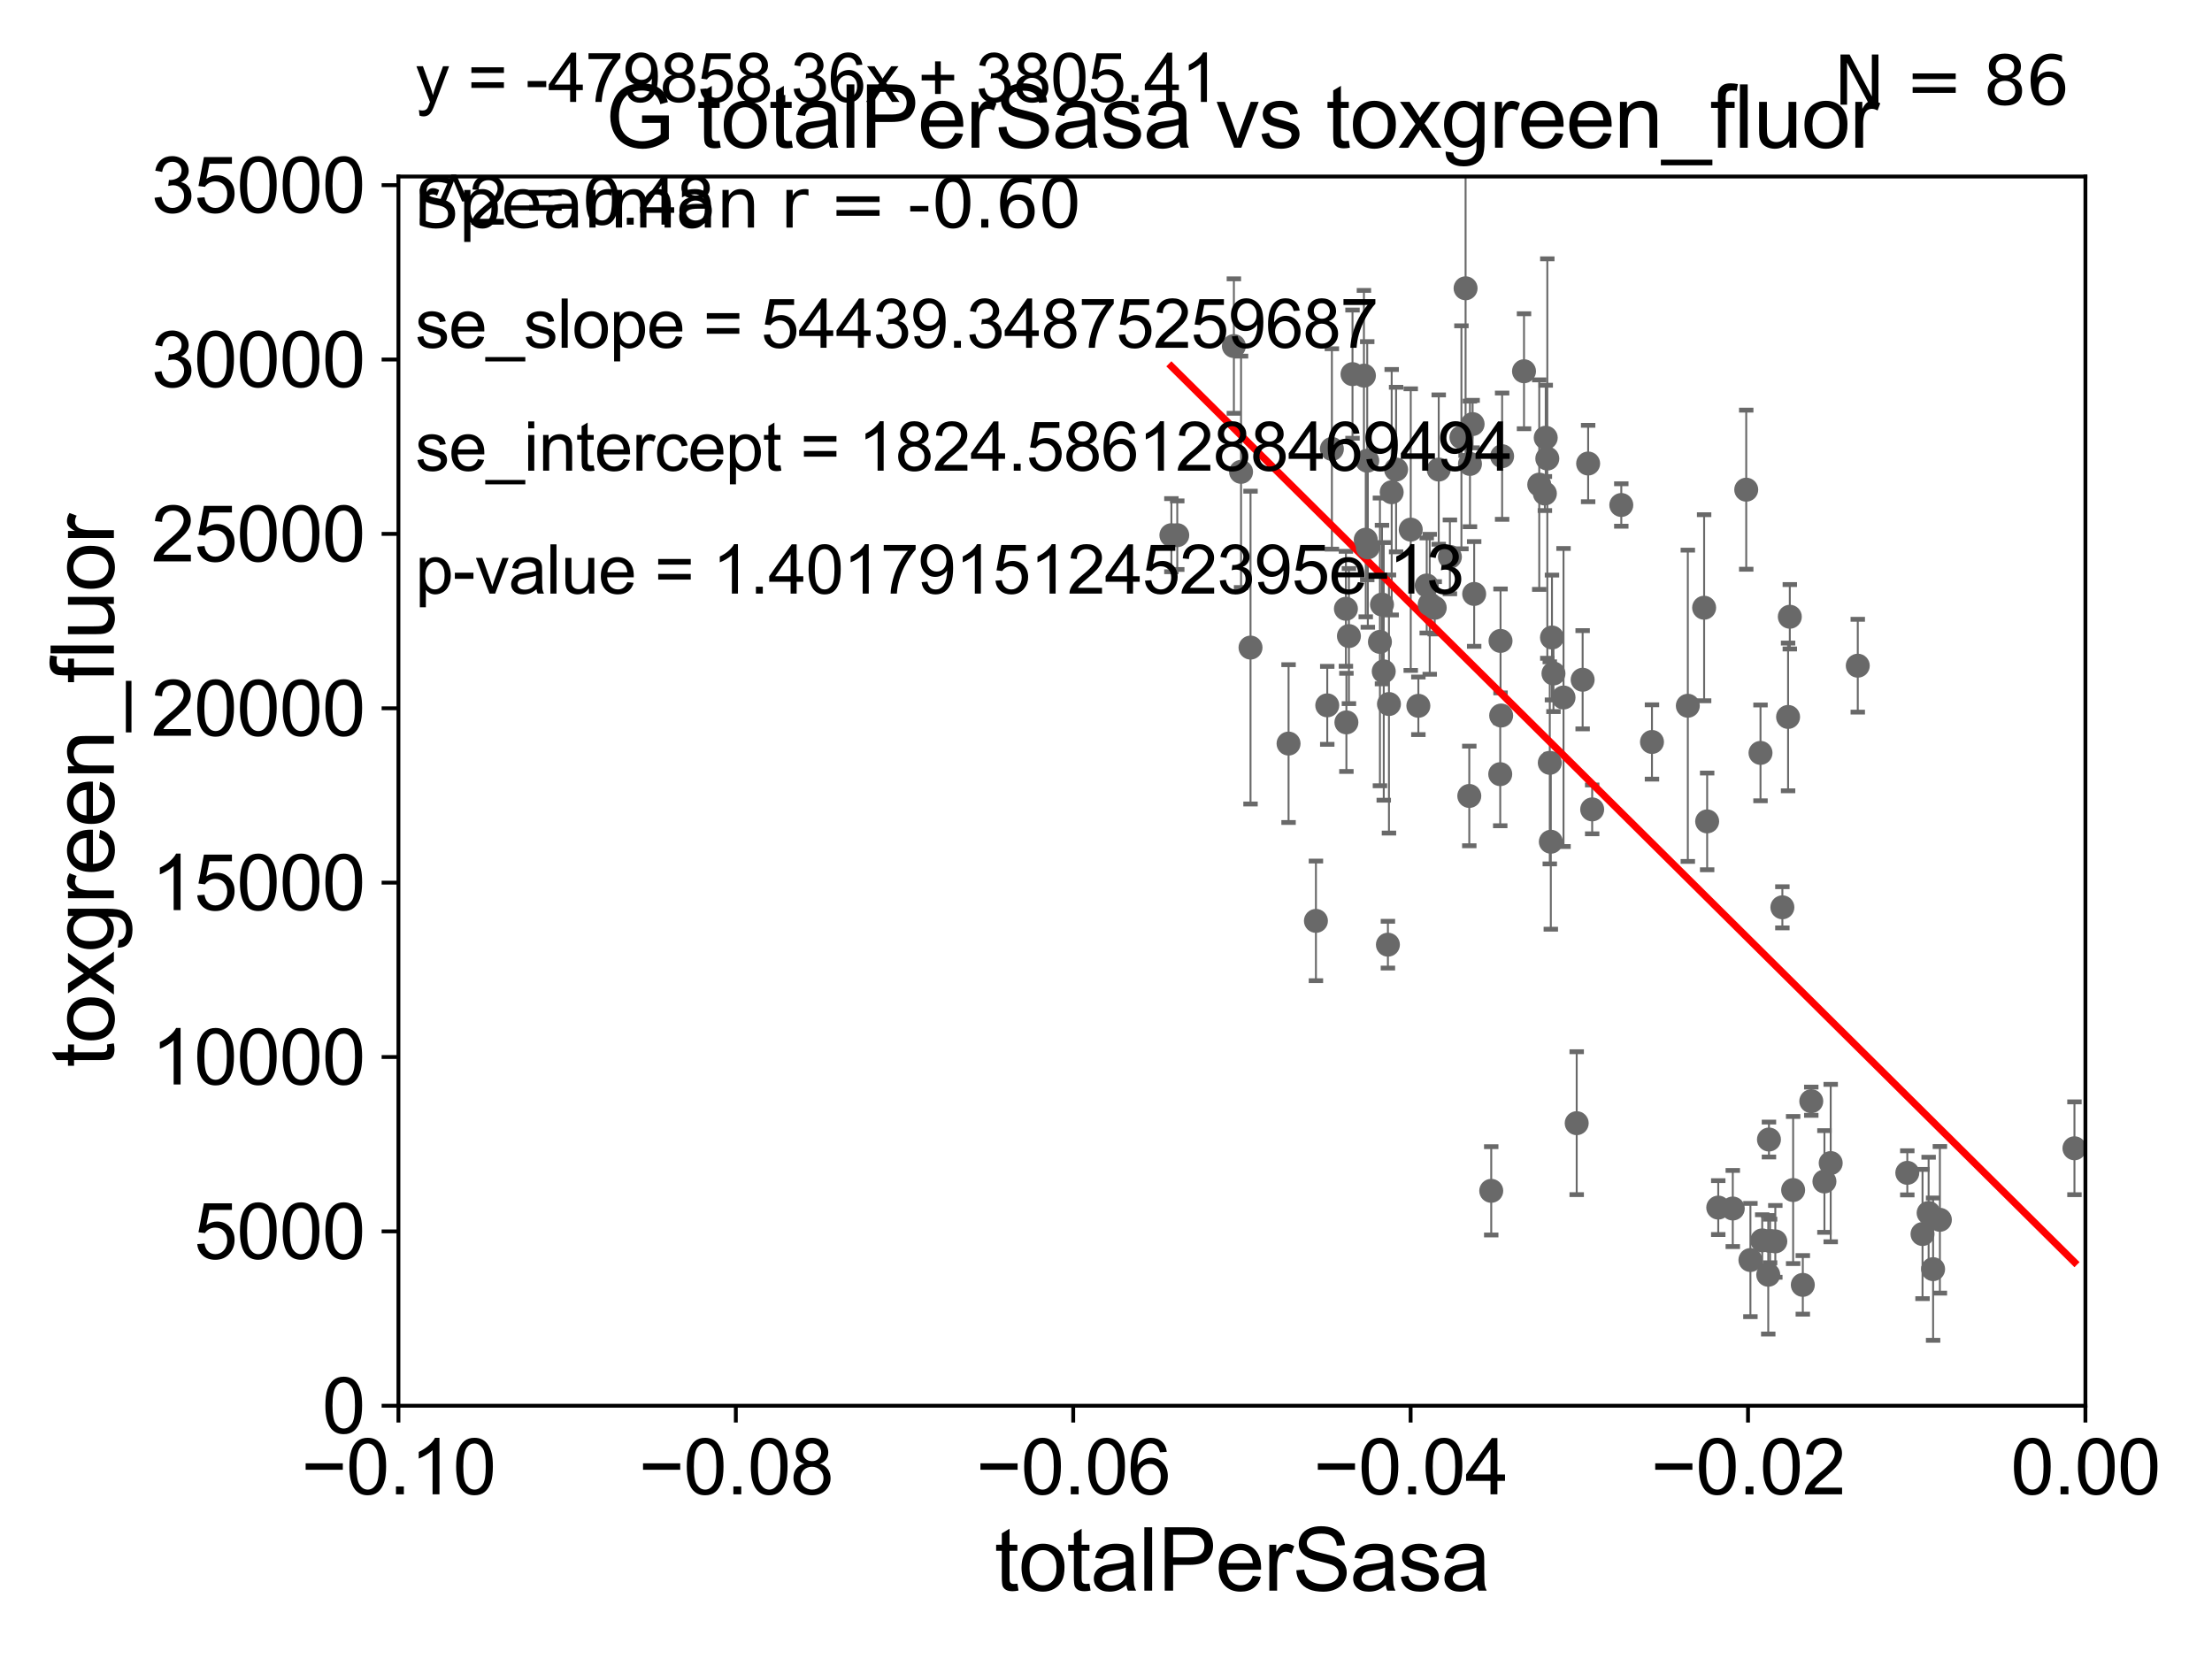 <?xml version="1.0" encoding="utf-8" standalone="no"?>
<!DOCTYPE svg PUBLIC "-//W3C//DTD SVG 1.1//EN"
  "http://www.w3.org/Graphics/SVG/1.1/DTD/svg11.dtd">
<svg xmlns:xlink="http://www.w3.org/1999/xlink" width="460.8pt" height="345.6pt" viewBox="0 0 460.8 345.6" xmlns="http://www.w3.org/2000/svg" version="1.1">
 <defs>
  <style type="text/css">*{stroke-linejoin: round; stroke-linecap: butt}</style>
 </defs>
 <g id="figure_1">
  <g id="patch_1">
   <path d="M 0 345.6 
L 460.8 345.6 
L 460.8 0 
L 0 0 
z
" style="fill: #ffffff"/>
  </g>
  <g id="axes_1">
   <g id="patch_2">
    <path d="M 83 292.84 
L 434.43 292.84 
L 434.43 36.775 
L 83 36.775 
z
" style="fill: #ffffff"/>
   </g>
   <g id="PathCollection_1">
    <defs>
     <path id="m9ea7c68810" d="M 0 1.118 
C 0.297 1.118 0.581 1 0.791 0.791 
C 1 0.581 1.118 0.297 1.118 0 
C 1.118 -0.297 1 -0.581 0.791 -0.791 
C 0.581 -1 0.297 -1.118 0 -1.118 
C -0.297 -1.118 -0.581 -1 -0.791 -0.791 
C -1 -0.581 -1.118 -0.297 -1.118 0 
C -1.118 0.297 -1 0.581 -0.791 0.791 
C -0.581 1 -0.297 1.118 0 1.118 
z
" style="stroke: #696969"/>
    </defs>
    <g clip-path="url(#p770c6e9241)">
     <use xlink:href="#m9ea7c68810" x="244.024" y="111.488" style="fill: #696969; stroke: #696969"/>
     <use xlink:href="#m9ea7c68810" x="368.505" y="237.384" style="fill: #696969; stroke: #696969"/>
     <use xlink:href="#m9ea7c68810" x="360.971" y="251.754" style="fill: #696969; stroke: #696969"/>
     <use xlink:href="#m9ea7c68810" x="355.632" y="171.111" style="fill: #696969; stroke: #696969"/>
     <use xlink:href="#m9ea7c68810" x="355.001" y="126.6" style="fill: #696969; stroke: #696969"/>
     <use xlink:href="#m9ea7c68810" x="330.839" y="96.559" style="fill: #696969; stroke: #696969"/>
     <use xlink:href="#m9ea7c68810" x="322.849" y="158.912" style="fill: #696969; stroke: #696969"/>
     <use xlink:href="#m9ea7c68810" x="344.138" y="154.566" style="fill: #696969; stroke: #696969"/>
     <use xlink:href="#m9ea7c68810" x="351.605" y="147.023" style="fill: #696969; stroke: #696969"/>
     <use xlink:href="#m9ea7c68810" x="328.455" y="233.98" style="fill: #696969; stroke: #696969"/>
     <use xlink:href="#m9ea7c68810" x="331.681" y="168.611" style="fill: #696969; stroke: #696969"/>
     <use xlink:href="#m9ea7c68810" x="325.711" y="145.302" style="fill: #696969; stroke: #696969"/>
     <use xlink:href="#m9ea7c68810" x="323.064" y="175.35" style="fill: #696969; stroke: #696969"/>
     <use xlink:href="#m9ea7c68810" x="321.827" y="102.813" style="fill: #696969; stroke: #696969"/>
     <use xlink:href="#m9ea7c68810" x="322.334" y="95.527" style="fill: #696969; stroke: #696969"/>
     <use xlink:href="#m9ea7c68810" x="322.004" y="91.187" style="fill: #696969; stroke: #696969"/>
     <use xlink:href="#m9ea7c68810" x="312.588" y="133.517" style="fill: #696969; stroke: #696969"/>
     <use xlink:href="#m9ea7c68810" x="323.305" y="132.803" style="fill: #696969; stroke: #696969"/>
     <use xlink:href="#m9ea7c68810" x="369.831" y="258.602" style="fill: #696969; stroke: #696969"/>
     <use xlink:href="#m9ea7c68810" x="310.651" y="248.073" style="fill: #696969; stroke: #696969"/>
     <use xlink:href="#m9ea7c68810" x="372.491" y="149.352" style="fill: #696969; stroke: #696969"/>
     <use xlink:href="#m9ea7c68810" x="364.643" y="262.487" style="fill: #696969; stroke: #696969"/>
     <use xlink:href="#m9ea7c68810" x="404.114" y="254.109" style="fill: #696969; stroke: #696969"/>
     <use xlink:href="#m9ea7c68810" x="401.768" y="252.683" style="fill: #696969; stroke: #696969"/>
     <use xlink:href="#m9ea7c68810" x="397.326" y="244.324" style="fill: #696969; stroke: #696969"/>
     <use xlink:href="#m9ea7c68810" x="400.498" y="257.071" style="fill: #696969; stroke: #696969"/>
     <use xlink:href="#m9ea7c68810" x="377.322" y="229.401" style="fill: #696969; stroke: #696969"/>
     <use xlink:href="#m9ea7c68810" x="366.746" y="156.841" style="fill: #696969; stroke: #696969"/>
     <use xlink:href="#m9ea7c68810" x="381.369" y="242.287" style="fill: #696969; stroke: #696969"/>
     <use xlink:href="#m9ea7c68810" x="373.543" y="247.906" style="fill: #696969; stroke: #696969"/>
     <use xlink:href="#m9ea7c68810" x="298.879" y="126.613" style="fill: #696969; stroke: #696969"/>
     <use xlink:href="#m9ea7c68810" x="375.559" y="267.665" style="fill: #696969; stroke: #696969"/>
     <use xlink:href="#m9ea7c68810" x="387.008" y="138.677" style="fill: #696969; stroke: #696969"/>
     <use xlink:href="#m9ea7c68810" x="367.101" y="258.394" style="fill: #696969; stroke: #696969"/>
     <use xlink:href="#m9ea7c68810" x="371.301" y="189.009" style="fill: #696969; stroke: #696969"/>
     <use xlink:href="#m9ea7c68810" x="368.743" y="258.514" style="fill: #696969; stroke: #696969"/>
     <use xlink:href="#m9ea7c68810" x="368.359" y="265.558" style="fill: #696969; stroke: #696969"/>
     <use xlink:href="#m9ea7c68810" x="372.851" y="128.481" style="fill: #696969; stroke: #696969"/>
     <use xlink:href="#m9ea7c68810" x="357.943" y="251.563" style="fill: #696969; stroke: #696969"/>
     <use xlink:href="#m9ea7c68810" x="363.772" y="102.009" style="fill: #696969; stroke: #696969"/>
     <use xlink:href="#m9ea7c68810" x="380.062" y="246.119" style="fill: #696969; stroke: #696969"/>
     <use xlink:href="#m9ea7c68810" x="329.694" y="141.604" style="fill: #696969; stroke: #696969"/>
     <use xlink:href="#m9ea7c68810" x="323.616" y="140.303" style="fill: #696969; stroke: #696969"/>
     <use xlink:href="#m9ea7c68810" x="306.773" y="88.345" style="fill: #696969; stroke: #696969"/>
     <use xlink:href="#m9ea7c68810" x="287.893" y="125.939" style="fill: #696969; stroke: #696969"/>
     <use xlink:href="#m9ea7c68810" x="289.914" y="102.541" style="fill: #696969; stroke: #696969"/>
     <use xlink:href="#m9ea7c68810" x="299.713" y="97.821" style="fill: #696969; stroke: #696969"/>
     <use xlink:href="#m9ea7c68810" x="284.51" y="112.428" style="fill: #696969; stroke: #696969"/>
     <use xlink:href="#m9ea7c68810" x="284.131" y="78.252" style="fill: #696969; stroke: #696969"/>
     <use xlink:href="#m9ea7c68810" x="290.834" y="97.813" style="fill: #696969; stroke: #696969"/>
     <use xlink:href="#m9ea7c68810" x="288.26" y="139.863" style="fill: #696969; stroke: #696969"/>
     <use xlink:href="#m9ea7c68810" x="284.944" y="114.019" style="fill: #696969; stroke: #696969"/>
     <use xlink:href="#m9ea7c68810" x="293.884" y="110.328" style="fill: #696969; stroke: #696969"/>
     <use xlink:href="#m9ea7c68810" x="276.492" y="146.936" style="fill: #696969; stroke: #696969"/>
     <use xlink:href="#m9ea7c68810" x="257.04" y="72.091" style="fill: #696969; stroke: #696969"/>
     <use xlink:href="#m9ea7c68810" x="281.752" y="77.939" style="fill: #696969; stroke: #696969"/>
     <use xlink:href="#m9ea7c68810" x="280.378" y="126.822" style="fill: #696969; stroke: #696969"/>
     <use xlink:href="#m9ea7c68810" x="245.244" y="111.489" style="fill: #696969; stroke: #696969"/>
     <use xlink:href="#m9ea7c68810" x="277.456" y="93.526" style="fill: #696969; stroke: #696969"/>
     <use xlink:href="#m9ea7c68810" x="281.006" y="132.506" style="fill: #696969; stroke: #696969"/>
     <use xlink:href="#m9ea7c68810" x="258.534" y="98.294" style="fill: #696969; stroke: #696969"/>
     <use xlink:href="#m9ea7c68810" x="260.506" y="134.903" style="fill: #696969; stroke: #696969"/>
     <use xlink:href="#m9ea7c68810" x="268.431" y="154.9" style="fill: #696969; stroke: #696969"/>
     <use xlink:href="#m9ea7c68810" x="402.701" y="264.388" style="fill: #696969; stroke: #696969"/>
     <use xlink:href="#m9ea7c68810" x="287.466" y="133.718" style="fill: #696969; stroke: #696969"/>
     <use xlink:href="#m9ea7c68810" x="305.308" y="60.054" style="fill: #696969; stroke: #696969"/>
     <use xlink:href="#m9ea7c68810" x="312.526" y="161.27" style="fill: #696969; stroke: #696969"/>
     <use xlink:href="#m9ea7c68810" x="312.72" y="149.058" style="fill: #696969; stroke: #696969"/>
     <use xlink:href="#m9ea7c68810" x="312.92" y="95.033" style="fill: #696969; stroke: #696969"/>
     <use xlink:href="#m9ea7c68810" x="307.097" y="123.73" style="fill: #696969; stroke: #696969"/>
     <use xlink:href="#m9ea7c68810" x="320.654" y="100.959" style="fill: #696969; stroke: #696969"/>
     <use xlink:href="#m9ea7c68810" x="304.442" y="91.102" style="fill: #696969; stroke: #696969"/>
     <use xlink:href="#m9ea7c68810" x="289.127" y="196.793" style="fill: #696969; stroke: #696969"/>
     <use xlink:href="#m9ea7c68810" x="280.48" y="150.485" style="fill: #696969; stroke: #696969"/>
     <use xlink:href="#m9ea7c68810" x="297.214" y="121.968" style="fill: #696969; stroke: #696969"/>
     <use xlink:href="#m9ea7c68810" x="289.346" y="146.662" style="fill: #696969; stroke: #696969"/>
     <use xlink:href="#m9ea7c68810" x="297.838" y="125.886" style="fill: #696969; stroke: #696969"/>
     <use xlink:href="#m9ea7c68810" x="337.746" y="105.2" style="fill: #696969; stroke: #696969"/>
     <use xlink:href="#m9ea7c68810" x="302.042" y="116.005" style="fill: #696969; stroke: #696969"/>
     <use xlink:href="#m9ea7c68810" x="284.819" y="95.974" style="fill: #696969; stroke: #696969"/>
     <use xlink:href="#m9ea7c68810" x="274.132" y="191.837" style="fill: #696969; stroke: #696969"/>
     <use xlink:href="#m9ea7c68810" x="295.471" y="147.034" style="fill: #696969; stroke: #696969"/>
     <use xlink:href="#m9ea7c68810" x="306.223" y="96.642" style="fill: #696969; stroke: #696969"/>
     <use xlink:href="#m9ea7c68810" x="306.08" y="165.812" style="fill: #696969; stroke: #696969"/>
     <use xlink:href="#m9ea7c68810" x="317.48" y="77.339" style="fill: #696969; stroke: #696969"/>
     <use xlink:href="#m9ea7c68810" x="432.147" y="239.207" style="fill: #696969; stroke: #696969"/>
    </g>
   </g>
   <g id="matplotlib.axis_1">
    <g id="xtick_1">
     <g id="line2d_1">
      <defs>
       <path id="mdacfc47aaf" d="M 0 0 
L 0 3.5 
" style="stroke: #000000; stroke-width: 0.8"/>
      </defs>
      <g>
       <use xlink:href="#mdacfc47aaf" x="83" y="292.84" style="stroke: #000000; stroke-width: 0.8"/>
      </g>
     </g>
     <g id="text_1">
      <!-- −0.10 -->
      <g transform="translate(62.759 311.293)scale(0.16 -0.16)">
       <defs>
        <path id="ArialMT-2212" d="M 3381 1997 
L 356 1997 
L 356 2522 
L 3381 2522 
L 3381 1997 
z
" transform="scale(0.016)"/>
        <path id="ArialMT-30" d="M 266 2259 
Q 266 3072 433 3567 
Q 600 4063 929 4331 
Q 1259 4600 1759 4600 
Q 2128 4600 2406 4451 
Q 2684 4303 2865 4023 
Q 3047 3744 3150 3342 
Q 3253 2941 3253 2259 
Q 3253 1453 3087 958 
Q 2922 463 2592 192 
Q 2263 -78 1759 -78 
Q 1097 -78 719 397 
Q 266 969 266 2259 
z
M 844 2259 
Q 844 1131 1108 757 
Q 1372 384 1759 384 
Q 2147 384 2411 759 
Q 2675 1134 2675 2259 
Q 2675 3391 2411 3762 
Q 2147 4134 1753 4134 
Q 1366 4134 1134 3806 
Q 844 3388 844 2259 
z
" transform="scale(0.016)"/>
        <path id="ArialMT-2e" d="M 581 0 
L 581 641 
L 1222 641 
L 1222 0 
L 581 0 
z
" transform="scale(0.016)"/>
        <path id="ArialMT-31" d="M 2384 0 
L 1822 0 
L 1822 3584 
Q 1619 3391 1289 3197 
Q 959 3003 697 2906 
L 697 3450 
Q 1169 3672 1522 3987 
Q 1875 4303 2022 4600 
L 2384 4600 
L 2384 0 
z
" transform="scale(0.016)"/>
       </defs>
       <use xlink:href="#ArialMT-2212"/>
       <use xlink:href="#ArialMT-30" x="58.398"/>
       <use xlink:href="#ArialMT-2e" x="114.014"/>
       <use xlink:href="#ArialMT-31" x="141.797"/>
       <use xlink:href="#ArialMT-30" x="197.412"/>
      </g>
     </g>
    </g>
    <g id="xtick_2">
     <g id="line2d_2">
      <g>
       <use xlink:href="#mdacfc47aaf" x="153.286" y="292.84" style="stroke: #000000; stroke-width: 0.8"/>
      </g>
     </g>
     <g id="text_2">
      <!-- −0.08 -->
      <g transform="translate(133.045 311.293)scale(0.16 -0.16)">
       <defs>
        <path id="ArialMT-38" d="M 1131 2484 
Q 781 2613 612 2850 
Q 444 3088 444 3419 
Q 444 3919 803 4259 
Q 1163 4600 1759 4600 
Q 2359 4600 2725 4251 
Q 3091 3903 3091 3403 
Q 3091 3084 2923 2848 
Q 2756 2613 2416 2484 
Q 2838 2347 3058 2040 
Q 3278 1734 3278 1309 
Q 3278 722 2862 322 
Q 2447 -78 1769 -78 
Q 1091 -78 675 323 
Q 259 725 259 1325 
Q 259 1772 486 2073 
Q 713 2375 1131 2484 
z
M 1019 3438 
Q 1019 3113 1228 2906 
Q 1438 2700 1772 2700 
Q 2097 2700 2305 2904 
Q 2513 3109 2513 3406 
Q 2513 3716 2298 3927 
Q 2084 4138 1766 4138 
Q 1444 4138 1231 3931 
Q 1019 3725 1019 3438 
z
M 838 1322 
Q 838 1081 952 856 
Q 1066 631 1291 507 
Q 1516 384 1775 384 
Q 2178 384 2440 643 
Q 2703 903 2703 1303 
Q 2703 1709 2433 1975 
Q 2163 2241 1756 2241 
Q 1359 2241 1098 1978 
Q 838 1716 838 1322 
z
" transform="scale(0.016)"/>
       </defs>
       <use xlink:href="#ArialMT-2212"/>
       <use xlink:href="#ArialMT-30" x="58.398"/>
       <use xlink:href="#ArialMT-2e" x="114.014"/>
       <use xlink:href="#ArialMT-30" x="141.797"/>
       <use xlink:href="#ArialMT-38" x="197.412"/>
      </g>
     </g>
    </g>
    <g id="xtick_3">
     <g id="line2d_3">
      <g>
       <use xlink:href="#mdacfc47aaf" x="223.572" y="292.84" style="stroke: #000000; stroke-width: 0.8"/>
      </g>
     </g>
     <g id="text_3">
      <!-- −0.06 -->
      <g transform="translate(203.331 311.293)scale(0.16 -0.16)">
       <defs>
        <path id="ArialMT-36" d="M 3184 3459 
L 2625 3416 
Q 2550 3747 2413 3897 
Q 2184 4138 1850 4138 
Q 1581 4138 1378 3988 
Q 1113 3794 959 3422 
Q 806 3050 800 2363 
Q 1003 2672 1297 2822 
Q 1591 2972 1913 2972 
Q 2475 2972 2870 2558 
Q 3266 2144 3266 1488 
Q 3266 1056 3080 686 
Q 2894 316 2569 119 
Q 2244 -78 1831 -78 
Q 1128 -78 684 439 
Q 241 956 241 2144 
Q 241 3472 731 4075 
Q 1159 4600 1884 4600 
Q 2425 4600 2770 4297 
Q 3116 3994 3184 3459 
z
M 888 1484 
Q 888 1194 1011 928 
Q 1134 663 1356 523 
Q 1578 384 1822 384 
Q 2178 384 2434 671 
Q 2691 959 2691 1453 
Q 2691 1928 2437 2201 
Q 2184 2475 1800 2475 
Q 1419 2475 1153 2201 
Q 888 1928 888 1484 
z
" transform="scale(0.016)"/>
       </defs>
       <use xlink:href="#ArialMT-2212"/>
       <use xlink:href="#ArialMT-30" x="58.398"/>
       <use xlink:href="#ArialMT-2e" x="114.014"/>
       <use xlink:href="#ArialMT-30" x="141.797"/>
       <use xlink:href="#ArialMT-36" x="197.412"/>
      </g>
     </g>
    </g>
    <g id="xtick_4">
     <g id="line2d_4">
      <g>
       <use xlink:href="#mdacfc47aaf" x="293.858" y="292.84" style="stroke: #000000; stroke-width: 0.8"/>
      </g>
     </g>
     <g id="text_4">
      <!-- −0.04 -->
      <g transform="translate(273.617 311.293)scale(0.16 -0.16)">
       <defs>
        <path id="ArialMT-34" d="M 2069 0 
L 2069 1097 
L 81 1097 
L 81 1613 
L 2172 4581 
L 2631 4581 
L 2631 1613 
L 3250 1613 
L 3250 1097 
L 2631 1097 
L 2631 0 
L 2069 0 
z
M 2069 1613 
L 2069 3678 
L 634 1613 
L 2069 1613 
z
" transform="scale(0.016)"/>
       </defs>
       <use xlink:href="#ArialMT-2212"/>
       <use xlink:href="#ArialMT-30" x="58.398"/>
       <use xlink:href="#ArialMT-2e" x="114.014"/>
       <use xlink:href="#ArialMT-30" x="141.797"/>
       <use xlink:href="#ArialMT-34" x="197.412"/>
      </g>
     </g>
    </g>
    <g id="xtick_5">
     <g id="line2d_5">
      <g>
       <use xlink:href="#mdacfc47aaf" x="364.144" y="292.84" style="stroke: #000000; stroke-width: 0.8"/>
      </g>
     </g>
     <g id="text_5">
      <!-- −0.02 -->
      <g transform="translate(343.903 311.293)scale(0.16 -0.16)">
       <defs>
        <path id="ArialMT-32" d="M 3222 541 
L 3222 0 
L 194 0 
Q 188 203 259 391 
Q 375 700 629 1000 
Q 884 1300 1366 1694 
Q 2113 2306 2375 2664 
Q 2638 3022 2638 3341 
Q 2638 3675 2398 3904 
Q 2159 4134 1775 4134 
Q 1369 4134 1125 3890 
Q 881 3647 878 3216 
L 300 3275 
Q 359 3922 746 4261 
Q 1134 4600 1788 4600 
Q 2447 4600 2831 4234 
Q 3216 3869 3216 3328 
Q 3216 3053 3103 2787 
Q 2991 2522 2730 2228 
Q 2469 1934 1863 1422 
Q 1356 997 1212 845 
Q 1069 694 975 541 
L 3222 541 
z
" transform="scale(0.016)"/>
       </defs>
       <use xlink:href="#ArialMT-2212"/>
       <use xlink:href="#ArialMT-30" x="58.398"/>
       <use xlink:href="#ArialMT-2e" x="114.014"/>
       <use xlink:href="#ArialMT-30" x="141.797"/>
       <use xlink:href="#ArialMT-32" x="197.412"/>
      </g>
     </g>
    </g>
    <g id="xtick_6">
     <g id="line2d_6">
      <g>
       <use xlink:href="#mdacfc47aaf" x="434.43" y="292.84" style="stroke: #000000; stroke-width: 0.8"/>
      </g>
     </g>
     <g id="text_6">
      <!-- 0.00 -->
      <g transform="translate(418.861 311.293)scale(0.16 -0.16)">
       <use xlink:href="#ArialMT-30"/>
       <use xlink:href="#ArialMT-2e" x="55.615"/>
       <use xlink:href="#ArialMT-30" x="83.398"/>
       <use xlink:href="#ArialMT-30" x="139.014"/>
      </g>
     </g>
    </g>
    <g id="text_7">
     <!-- totalPerSasa -->
     <g transform="translate(207.187 331.357)scale(0.18 -0.18)">
      <defs>
       <path id="ArialMT-74" d="M 1650 503 
L 1731 6 
Q 1494 -44 1306 -44 
Q 1000 -44 831 53 
Q 663 150 594 308 
Q 525 466 525 972 
L 525 2881 
L 113 2881 
L 113 3319 
L 525 3319 
L 525 4141 
L 1084 4478 
L 1084 3319 
L 1650 3319 
L 1650 2881 
L 1084 2881 
L 1084 941 
Q 1084 700 1114 631 
Q 1144 563 1211 522 
Q 1278 481 1403 481 
Q 1497 481 1650 503 
z
" transform="scale(0.016)"/>
       <path id="ArialMT-6f" d="M 213 1659 
Q 213 2581 725 3025 
Q 1153 3394 1769 3394 
Q 2453 3394 2887 2945 
Q 3322 2497 3322 1706 
Q 3322 1066 3130 698 
Q 2938 331 2570 128 
Q 2203 -75 1769 -75 
Q 1072 -75 642 372 
Q 213 819 213 1659 
z
M 791 1659 
Q 791 1022 1069 705 
Q 1347 388 1769 388 
Q 2188 388 2466 706 
Q 2744 1025 2744 1678 
Q 2744 2294 2464 2611 
Q 2184 2928 1769 2928 
Q 1347 2928 1069 2612 
Q 791 2297 791 1659 
z
" transform="scale(0.016)"/>
       <path id="ArialMT-61" d="M 2588 409 
Q 2275 144 1986 34 
Q 1697 -75 1366 -75 
Q 819 -75 525 192 
Q 231 459 231 875 
Q 231 1119 342 1320 
Q 453 1522 633 1644 
Q 813 1766 1038 1828 
Q 1203 1872 1538 1913 
Q 2219 1994 2541 2106 
Q 2544 2222 2544 2253 
Q 2544 2597 2384 2738 
Q 2169 2928 1744 2928 
Q 1347 2928 1158 2789 
Q 969 2650 878 2297 
L 328 2372 
Q 403 2725 575 2942 
Q 747 3159 1072 3276 
Q 1397 3394 1825 3394 
Q 2250 3394 2515 3294 
Q 2781 3194 2906 3042 
Q 3031 2891 3081 2659 
Q 3109 2516 3109 2141 
L 3109 1391 
Q 3109 606 3145 398 
Q 3181 191 3288 0 
L 2700 0 
Q 2613 175 2588 409 
z
M 2541 1666 
Q 2234 1541 1622 1453 
Q 1275 1403 1131 1340 
Q 988 1278 909 1158 
Q 831 1038 831 891 
Q 831 666 1001 516 
Q 1172 366 1500 366 
Q 1825 366 2078 508 
Q 2331 650 2450 897 
Q 2541 1088 2541 1459 
L 2541 1666 
z
" transform="scale(0.016)"/>
       <path id="ArialMT-6c" d="M 409 0 
L 409 4581 
L 972 4581 
L 972 0 
L 409 0 
z
" transform="scale(0.016)"/>
       <path id="ArialMT-50" d="M 494 0 
L 494 4581 
L 2222 4581 
Q 2678 4581 2919 4538 
Q 3256 4481 3484 4323 
Q 3713 4166 3852 3881 
Q 3991 3597 3991 3256 
Q 3991 2672 3619 2267 
Q 3247 1863 2275 1863 
L 1100 1863 
L 1100 0 
L 494 0 
z
M 1100 2403 
L 2284 2403 
Q 2872 2403 3119 2622 
Q 3366 2841 3366 3238 
Q 3366 3525 3220 3729 
Q 3075 3934 2838 4000 
Q 2684 4041 2272 4041 
L 1100 4041 
L 1100 2403 
z
" transform="scale(0.016)"/>
       <path id="ArialMT-65" d="M 2694 1069 
L 3275 997 
Q 3138 488 2766 206 
Q 2394 -75 1816 -75 
Q 1088 -75 661 373 
Q 234 822 234 1631 
Q 234 2469 665 2931 
Q 1097 3394 1784 3394 
Q 2450 3394 2872 2941 
Q 3294 2488 3294 1666 
Q 3294 1616 3291 1516 
L 816 1516 
Q 847 969 1125 678 
Q 1403 388 1819 388 
Q 2128 388 2347 550 
Q 2566 713 2694 1069 
z
M 847 1978 
L 2700 1978 
Q 2663 2397 2488 2606 
Q 2219 2931 1791 2931 
Q 1403 2931 1139 2672 
Q 875 2413 847 1978 
z
" transform="scale(0.016)"/>
       <path id="ArialMT-72" d="M 416 0 
L 416 3319 
L 922 3319 
L 922 2816 
Q 1116 3169 1280 3281 
Q 1444 3394 1641 3394 
Q 1925 3394 2219 3213 
L 2025 2691 
Q 1819 2813 1613 2813 
Q 1428 2813 1281 2702 
Q 1134 2591 1072 2394 
Q 978 2094 978 1738 
L 978 0 
L 416 0 
z
" transform="scale(0.016)"/>
       <path id="ArialMT-53" d="M 288 1472 
L 859 1522 
Q 900 1178 1048 958 
Q 1197 738 1509 602 
Q 1822 466 2213 466 
Q 2559 466 2825 569 
Q 3091 672 3220 851 
Q 3350 1031 3350 1244 
Q 3350 1459 3225 1620 
Q 3100 1781 2813 1891 
Q 2628 1963 1997 2114 
Q 1366 2266 1113 2400 
Q 784 2572 623 2826 
Q 463 3081 463 3397 
Q 463 3744 659 4045 
Q 856 4347 1234 4503 
Q 1613 4659 2075 4659 
Q 2584 4659 2973 4495 
Q 3363 4331 3572 4012 
Q 3781 3694 3797 3291 
L 3216 3247 
Q 3169 3681 2898 3903 
Q 2628 4125 2100 4125 
Q 1550 4125 1298 3923 
Q 1047 3722 1047 3438 
Q 1047 3191 1225 3031 
Q 1400 2872 2139 2705 
Q 2878 2538 3153 2413 
Q 3553 2228 3743 1945 
Q 3934 1663 3934 1294 
Q 3934 928 3725 604 
Q 3516 281 3123 101 
Q 2731 -78 2241 -78 
Q 1619 -78 1198 103 
Q 778 284 539 648 
Q 300 1013 288 1472 
z
" transform="scale(0.016)"/>
       <path id="ArialMT-73" d="M 197 991 
L 753 1078 
Q 800 744 1014 566 
Q 1228 388 1613 388 
Q 2000 388 2187 545 
Q 2375 703 2375 916 
Q 2375 1106 2209 1216 
Q 2094 1291 1634 1406 
Q 1016 1563 777 1677 
Q 538 1791 414 1992 
Q 291 2194 291 2438 
Q 291 2659 392 2848 
Q 494 3038 669 3163 
Q 800 3259 1026 3326 
Q 1253 3394 1513 3394 
Q 1903 3394 2198 3281 
Q 2494 3169 2634 2976 
Q 2775 2784 2828 2463 
L 2278 2388 
Q 2241 2644 2061 2787 
Q 1881 2931 1553 2931 
Q 1166 2931 1000 2803 
Q 834 2675 834 2503 
Q 834 2394 903 2306 
Q 972 2216 1119 2156 
Q 1203 2125 1616 2013 
Q 2213 1853 2448 1751 
Q 2684 1650 2818 1456 
Q 2953 1263 2953 975 
Q 2953 694 2789 445 
Q 2625 197 2315 61 
Q 2006 -75 1616 -75 
Q 969 -75 630 194 
Q 291 463 197 991 
z
" transform="scale(0.016)"/>
      </defs>
      <use xlink:href="#ArialMT-74"/>
      <use xlink:href="#ArialMT-6f" x="27.783"/>
      <use xlink:href="#ArialMT-74" x="83.398"/>
      <use xlink:href="#ArialMT-61" x="111.182"/>
      <use xlink:href="#ArialMT-6c" x="166.797"/>
      <use xlink:href="#ArialMT-50" x="189.014"/>
      <use xlink:href="#ArialMT-65" x="255.713"/>
      <use xlink:href="#ArialMT-72" x="311.328"/>
      <use xlink:href="#ArialMT-53" x="344.629"/>
      <use xlink:href="#ArialMT-61" x="411.328"/>
      <use xlink:href="#ArialMT-73" x="466.943"/>
      <use xlink:href="#ArialMT-61" x="516.943"/>
     </g>
    </g>
   </g>
   <g id="matplotlib.axis_2">
    <g id="ytick_1">
     <g id="line2d_7">
      <defs>
       <path id="mf7065794c3" d="M 0 0 
L -3.5 0 
" style="stroke: #000000; stroke-width: 0.8"/>
      </defs>
      <g>
       <use xlink:href="#mf7065794c3" x="83" y="292.84" style="stroke: #000000; stroke-width: 0.8"/>
      </g>
     </g>
     <g id="text_8">
      <!-- 0 -->
      <g transform="translate(67.103 298.566)scale(0.16 -0.16)">
       <use xlink:href="#ArialMT-30"/>
      </g>
     </g>
    </g>
    <g id="ytick_2">
     <g id="line2d_8">
      <g>
       <use xlink:href="#mf7065794c3" x="83" y="256.516" style="stroke: #000000; stroke-width: 0.8"/>
      </g>
     </g>
     <g id="text_9">
      <!-- 5000 -->
      <g transform="translate(40.41 262.242)scale(0.16 -0.16)">
       <defs>
        <path id="ArialMT-35" d="M 266 1200 
L 856 1250 
Q 922 819 1161 601 
Q 1400 384 1738 384 
Q 2144 384 2425 690 
Q 2706 997 2706 1503 
Q 2706 1984 2436 2262 
Q 2166 2541 1728 2541 
Q 1456 2541 1237 2417 
Q 1019 2294 894 2097 
L 366 2166 
L 809 4519 
L 3088 4519 
L 3088 3981 
L 1259 3981 
L 1013 2750 
Q 1425 3038 1878 3038 
Q 2478 3038 2890 2622 
Q 3303 2206 3303 1553 
Q 3303 931 2941 478 
Q 2500 -78 1738 -78 
Q 1113 -78 717 272 
Q 322 622 266 1200 
z
" transform="scale(0.016)"/>
       </defs>
       <use xlink:href="#ArialMT-35"/>
       <use xlink:href="#ArialMT-30" x="55.615"/>
       <use xlink:href="#ArialMT-30" x="111.23"/>
       <use xlink:href="#ArialMT-30" x="166.846"/>
      </g>
     </g>
    </g>
    <g id="ytick_3">
     <g id="line2d_9">
      <g>
       <use xlink:href="#mf7065794c3" x="83" y="220.192" style="stroke: #000000; stroke-width: 0.8"/>
      </g>
     </g>
     <g id="text_10">
      <!-- 10000 -->
      <g transform="translate(31.512 225.918)scale(0.16 -0.16)">
       <use xlink:href="#ArialMT-31"/>
       <use xlink:href="#ArialMT-30" x="55.615"/>
       <use xlink:href="#ArialMT-30" x="111.23"/>
       <use xlink:href="#ArialMT-30" x="166.846"/>
       <use xlink:href="#ArialMT-30" x="222.461"/>
      </g>
     </g>
    </g>
    <g id="ytick_4">
     <g id="line2d_10">
      <g>
       <use xlink:href="#mf7065794c3" x="83" y="183.867" style="stroke: #000000; stroke-width: 0.8"/>
      </g>
     </g>
     <g id="text_11">
      <!-- 15000 -->
      <g transform="translate(31.512 189.594)scale(0.16 -0.16)">
       <use xlink:href="#ArialMT-31"/>
       <use xlink:href="#ArialMT-35" x="55.615"/>
       <use xlink:href="#ArialMT-30" x="111.23"/>
       <use xlink:href="#ArialMT-30" x="166.846"/>
       <use xlink:href="#ArialMT-30" x="222.461"/>
      </g>
     </g>
    </g>
    <g id="ytick_5">
     <g id="line2d_11">
      <g>
       <use xlink:href="#mf7065794c3" x="83" y="147.543" style="stroke: #000000; stroke-width: 0.8"/>
      </g>
     </g>
     <g id="text_12">
      <!-- 20000 -->
      <g transform="translate(31.512 153.27)scale(0.16 -0.16)">
       <use xlink:href="#ArialMT-32"/>
       <use xlink:href="#ArialMT-30" x="55.615"/>
       <use xlink:href="#ArialMT-30" x="111.23"/>
       <use xlink:href="#ArialMT-30" x="166.846"/>
       <use xlink:href="#ArialMT-30" x="222.461"/>
      </g>
     </g>
    </g>
    <g id="ytick_6">
     <g id="line2d_12">
      <g>
       <use xlink:href="#mf7065794c3" x="83" y="111.219" style="stroke: #000000; stroke-width: 0.8"/>
      </g>
     </g>
     <g id="text_13">
      <!-- 25000 -->
      <g transform="translate(31.512 116.945)scale(0.16 -0.16)">
       <use xlink:href="#ArialMT-32"/>
       <use xlink:href="#ArialMT-35" x="55.615"/>
       <use xlink:href="#ArialMT-30" x="111.23"/>
       <use xlink:href="#ArialMT-30" x="166.846"/>
       <use xlink:href="#ArialMT-30" x="222.461"/>
      </g>
     </g>
    </g>
    <g id="ytick_7">
     <g id="line2d_13">
      <g>
       <use xlink:href="#mf7065794c3" x="83" y="74.895" style="stroke: #000000; stroke-width: 0.8"/>
      </g>
     </g>
     <g id="text_14">
      <!-- 30000 -->
      <g transform="translate(31.512 80.621)scale(0.16 -0.16)">
       <defs>
        <path id="ArialMT-33" d="M 269 1209 
L 831 1284 
Q 928 806 1161 595 
Q 1394 384 1728 384 
Q 2125 384 2398 659 
Q 2672 934 2672 1341 
Q 2672 1728 2419 1979 
Q 2166 2231 1775 2231 
Q 1616 2231 1378 2169 
L 1441 2663 
Q 1497 2656 1531 2656 
Q 1891 2656 2178 2843 
Q 2466 3031 2466 3422 
Q 2466 3731 2256 3934 
Q 2047 4138 1716 4138 
Q 1388 4138 1169 3931 
Q 950 3725 888 3313 
L 325 3413 
Q 428 3978 793 4289 
Q 1159 4600 1703 4600 
Q 2078 4600 2393 4439 
Q 2709 4278 2876 4000 
Q 3044 3722 3044 3409 
Q 3044 3113 2884 2869 
Q 2725 2625 2413 2481 
Q 2819 2388 3044 2092 
Q 3269 1797 3269 1353 
Q 3269 753 2831 336 
Q 2394 -81 1725 -81 
Q 1122 -81 723 278 
Q 325 638 269 1209 
z
" transform="scale(0.016)"/>
       </defs>
       <use xlink:href="#ArialMT-33"/>
       <use xlink:href="#ArialMT-30" x="55.615"/>
       <use xlink:href="#ArialMT-30" x="111.23"/>
       <use xlink:href="#ArialMT-30" x="166.846"/>
       <use xlink:href="#ArialMT-30" x="222.461"/>
      </g>
     </g>
    </g>
    <g id="ytick_8">
     <g id="line2d_14">
      <g>
       <use xlink:href="#mf7065794c3" x="83" y="38.571" style="stroke: #000000; stroke-width: 0.8"/>
      </g>
     </g>
     <g id="text_15">
      <!-- 35000 -->
      <g transform="translate(31.512 44.297)scale(0.16 -0.16)">
       <use xlink:href="#ArialMT-33"/>
       <use xlink:href="#ArialMT-35" x="55.615"/>
       <use xlink:href="#ArialMT-30" x="111.23"/>
       <use xlink:href="#ArialMT-30" x="166.846"/>
       <use xlink:href="#ArialMT-30" x="222.461"/>
      </g>
     </g>
    </g>
    <g id="text_16">
     <!-- toxgreen_fluor -->
     <g transform="translate(23.724 222.34)rotate(-90)scale(0.18 -0.18)">
      <defs>
       <path id="ArialMT-78" d="M 47 0 
L 1259 1725 
L 138 3319 
L 841 3319 
L 1350 2541 
Q 1494 2319 1581 2169 
Q 1719 2375 1834 2534 
L 2394 3319 
L 3066 3319 
L 1919 1756 
L 3153 0 
L 2463 0 
L 1781 1031 
L 1600 1309 
L 728 0 
L 47 0 
z
" transform="scale(0.016)"/>
       <path id="ArialMT-67" d="M 319 -275 
L 866 -356 
Q 900 -609 1056 -725 
Q 1266 -881 1628 -881 
Q 2019 -881 2231 -725 
Q 2444 -569 2519 -288 
Q 2563 -116 2559 434 
Q 2191 0 1641 0 
Q 956 0 581 494 
Q 206 988 206 1678 
Q 206 2153 378 2554 
Q 550 2956 876 3175 
Q 1203 3394 1644 3394 
Q 2231 3394 2613 2919 
L 2613 3319 
L 3131 3319 
L 3131 450 
Q 3131 -325 2973 -648 
Q 2816 -972 2473 -1159 
Q 2131 -1347 1631 -1347 
Q 1038 -1347 672 -1080 
Q 306 -813 319 -275 
z
M 784 1719 
Q 784 1066 1043 766 
Q 1303 466 1694 466 
Q 2081 466 2343 764 
Q 2606 1063 2606 1700 
Q 2606 2309 2336 2618 
Q 2066 2928 1684 2928 
Q 1309 2928 1046 2623 
Q 784 2319 784 1719 
z
" transform="scale(0.016)"/>
       <path id="ArialMT-6e" d="M 422 0 
L 422 3319 
L 928 3319 
L 928 2847 
Q 1294 3394 1984 3394 
Q 2284 3394 2536 3286 
Q 2788 3178 2913 3003 
Q 3038 2828 3088 2588 
Q 3119 2431 3119 2041 
L 3119 0 
L 2556 0 
L 2556 2019 
Q 2556 2363 2490 2533 
Q 2425 2703 2258 2804 
Q 2091 2906 1866 2906 
Q 1506 2906 1245 2678 
Q 984 2450 984 1813 
L 984 0 
L 422 0 
z
" transform="scale(0.016)"/>
       <path id="ArialMT-5f" d="M -97 -1272 
L -97 -866 
L 3631 -866 
L 3631 -1272 
L -97 -1272 
z
" transform="scale(0.016)"/>
       <path id="ArialMT-66" d="M 556 0 
L 556 2881 
L 59 2881 
L 59 3319 
L 556 3319 
L 556 3672 
Q 556 4006 616 4169 
Q 697 4388 901 4523 
Q 1106 4659 1475 4659 
Q 1713 4659 2000 4603 
L 1916 4113 
Q 1741 4144 1584 4144 
Q 1328 4144 1222 4034 
Q 1116 3925 1116 3625 
L 1116 3319 
L 1763 3319 
L 1763 2881 
L 1116 2881 
L 1116 0 
L 556 0 
z
" transform="scale(0.016)"/>
       <path id="ArialMT-75" d="M 2597 0 
L 2597 488 
Q 2209 -75 1544 -75 
Q 1250 -75 995 37 
Q 741 150 617 320 
Q 494 491 444 738 
Q 409 903 409 1263 
L 409 3319 
L 972 3319 
L 972 1478 
Q 972 1038 1006 884 
Q 1059 663 1231 536 
Q 1403 409 1656 409 
Q 1909 409 2131 539 
Q 2353 669 2445 892 
Q 2538 1116 2538 1541 
L 2538 3319 
L 3100 3319 
L 3100 0 
L 2597 0 
z
" transform="scale(0.016)"/>
      </defs>
      <use xlink:href="#ArialMT-74"/>
      <use xlink:href="#ArialMT-6f" x="27.783"/>
      <use xlink:href="#ArialMT-78" x="83.398"/>
      <use xlink:href="#ArialMT-67" x="133.398"/>
      <use xlink:href="#ArialMT-72" x="189.014"/>
      <use xlink:href="#ArialMT-65" x="222.314"/>
      <use xlink:href="#ArialMT-65" x="277.93"/>
      <use xlink:href="#ArialMT-6e" x="333.545"/>
      <use xlink:href="#ArialMT-5f" x="389.16"/>
      <use xlink:href="#ArialMT-66" x="444.775"/>
      <use xlink:href="#ArialMT-6c" x="472.559"/>
      <use xlink:href="#ArialMT-75" x="494.775"/>
      <use xlink:href="#ArialMT-6f" x="550.391"/>
      <use xlink:href="#ArialMT-72" x="606.006"/>
     </g>
    </g>
   </g>
   <g id="LineCollection_1">
    <path d="M 244.024 119.104 
L 244.024 103.872 
" clip-path="url(#p770c6e9241)" style="fill: none; stroke: #696969; stroke-width: 0.4"/>
    <path d="M 368.505 241.022 
L 368.505 233.746 
" clip-path="url(#p770c6e9241)" style="fill: none; stroke: #696969; stroke-width: 0.4"/>
    <path d="M 360.971 259.681 
L 360.971 243.828 
" clip-path="url(#p770c6e9241)" style="fill: none; stroke: #696969; stroke-width: 0.4"/>
    <path d="M 355.632 181.185 
L 355.632 161.038 
" clip-path="url(#p770c6e9241)" style="fill: none; stroke: #696969; stroke-width: 0.4"/>
    <path d="M 355.001 145.98 
L 355.001 107.219 
" clip-path="url(#p770c6e9241)" style="fill: none; stroke: #696969; stroke-width: 0.4"/>
    <path d="M 330.839 104.514 
L 330.839 88.603 
" clip-path="url(#p770c6e9241)" style="fill: none; stroke: #696969; stroke-width: 0.4"/>
    <path d="M 322.849 179.961 
L 322.849 137.862 
" clip-path="url(#p770c6e9241)" style="fill: none; stroke: #696969; stroke-width: 0.4"/>
    <path d="M 344.138 162.307 
L 344.138 146.825 
" clip-path="url(#p770c6e9241)" style="fill: none; stroke: #696969; stroke-width: 0.4"/>
    <path d="M 351.605 179.444 
L 351.605 114.602 
" clip-path="url(#p770c6e9241)" style="fill: none; stroke: #696969; stroke-width: 0.4"/>
    <path d="M 328.455 248.866 
L 328.455 219.094 
" clip-path="url(#p770c6e9241)" style="fill: none; stroke: #696969; stroke-width: 0.4"/>
    <path d="M 331.681 173.7 
L 331.681 163.522 
" clip-path="url(#p770c6e9241)" style="fill: none; stroke: #696969; stroke-width: 0.4"/>
    <path d="M 325.711 176.343 
L 325.711 114.261 
" clip-path="url(#p770c6e9241)" style="fill: none; stroke: #696969; stroke-width: 0.4"/>
    <path d="M 323.064 193.565 
L 323.064 157.135 
" clip-path="url(#p770c6e9241)" style="fill: none; stroke: #696969; stroke-width: 0.4"/>
    <path d="M 321.827 106.356 
L 321.827 99.27 
" clip-path="url(#p770c6e9241)" style="fill: none; stroke: #696969; stroke-width: 0.4"/>
    <path d="M 322.334 137.134 
L 322.334 53.92 
" clip-path="url(#p770c6e9241)" style="fill: none; stroke: #696969; stroke-width: 0.4"/>
    <path d="M 322.004 102.122 
L 322.004 80.251 
" clip-path="url(#p770c6e9241)" style="fill: none; stroke: #696969; stroke-width: 0.4"/>
    <path d="M 312.588 144.34 
L 312.588 122.694 
" clip-path="url(#p770c6e9241)" style="fill: none; stroke: #696969; stroke-width: 0.4"/>
    <path d="M 323.305 145.809 
L 323.305 119.798 
" clip-path="url(#p770c6e9241)" style="fill: none; stroke: #696969; stroke-width: 0.4"/>
    <path d="M 369.831 266.076 
L 369.831 251.127 
" clip-path="url(#p770c6e9241)" style="fill: none; stroke: #696969; stroke-width: 0.4"/>
    <path d="M 310.651 257.271 
L 310.651 238.876 
" clip-path="url(#p770c6e9241)" style="fill: none; stroke: #696969; stroke-width: 0.4"/>
    <path d="M 372.491 164.74 
L 372.491 133.965 
" clip-path="url(#p770c6e9241)" style="fill: none; stroke: #696969; stroke-width: 0.4"/>
    <path d="M 364.643 274.279 
L 364.643 250.695 
" clip-path="url(#p770c6e9241)" style="fill: none; stroke: #696969; stroke-width: 0.4"/>
    <path d="M 404.114 269.377 
L 404.114 238.84 
" clip-path="url(#p770c6e9241)" style="fill: none; stroke: #696969; stroke-width: 0.4"/>
    <path d="M 401.768 264.289 
L 401.768 241.076 
" clip-path="url(#p770c6e9241)" style="fill: none; stroke: #696969; stroke-width: 0.4"/>
    <path d="M 397.326 248.92 
L 397.326 239.727 
" clip-path="url(#p770c6e9241)" style="fill: none; stroke: #696969; stroke-width: 0.4"/>
    <path d="M 400.498 270.53 
L 400.498 243.611 
" clip-path="url(#p770c6e9241)" style="fill: none; stroke: #696969; stroke-width: 0.4"/>
    <path d="M 377.322 232.34 
L 377.322 226.463 
" clip-path="url(#p770c6e9241)" style="fill: none; stroke: #696969; stroke-width: 0.4"/>
    <path d="M 366.746 166.82 
L 366.746 146.861 
" clip-path="url(#p770c6e9241)" style="fill: none; stroke: #696969; stroke-width: 0.4"/>
    <path d="M 381.369 258.685 
L 381.369 225.89 
" clip-path="url(#p770c6e9241)" style="fill: none; stroke: #696969; stroke-width: 0.4"/>
    <path d="M 373.543 263.231 
L 373.543 232.581 
" clip-path="url(#p770c6e9241)" style="fill: none; stroke: #696969; stroke-width: 0.4"/>
    <path d="M 298.879 132.064 
L 298.879 121.162 
" clip-path="url(#p770c6e9241)" style="fill: none; stroke: #696969; stroke-width: 0.4"/>
    <path d="M 375.559 273.766 
L 375.559 261.564 
" clip-path="url(#p770c6e9241)" style="fill: none; stroke: #696969; stroke-width: 0.4"/>
    <path d="M 387.008 148.344 
L 387.008 129.01 
" clip-path="url(#p770c6e9241)" style="fill: none; stroke: #696969; stroke-width: 0.4"/>
    <path d="M 367.101 263.737 
L 367.101 253.051 
" clip-path="url(#p770c6e9241)" style="fill: none; stroke: #696969; stroke-width: 0.4"/>
    <path d="M 371.301 193.298 
L 371.301 184.72 
" clip-path="url(#p770c6e9241)" style="fill: none; stroke: #696969; stroke-width: 0.4"/>
    <path d="M 368.743 263.053 
L 368.743 253.975 
" clip-path="url(#p770c6e9241)" style="fill: none; stroke: #696969; stroke-width: 0.4"/>
    <path d="M 368.359 277.906 
L 368.359 253.209 
" clip-path="url(#p770c6e9241)" style="fill: none; stroke: #696969; stroke-width: 0.4"/>
    <path d="M 372.851 135.191 
L 372.851 121.772 
" clip-path="url(#p770c6e9241)" style="fill: none; stroke: #696969; stroke-width: 0.4"/>
    <path d="M 357.943 257.174 
L 357.943 245.952 
" clip-path="url(#p770c6e9241)" style="fill: none; stroke: #696969; stroke-width: 0.4"/>
    <path d="M 363.772 118.578 
L 363.772 85.439 
" clip-path="url(#p770c6e9241)" style="fill: none; stroke: #696969; stroke-width: 0.4"/>
    <path d="M 380.062 256.711 
L 380.062 235.527 
" clip-path="url(#p770c6e9241)" style="fill: none; stroke: #696969; stroke-width: 0.4"/>
    <path d="M 329.694 151.839 
L 329.694 131.37 
" clip-path="url(#p770c6e9241)" style="fill: none; stroke: #696969; stroke-width: 0.4"/>
    <path d="M 323.616 148.229 
L 323.616 132.377 
" clip-path="url(#p770c6e9241)" style="fill: none; stroke: #696969; stroke-width: 0.4"/>
    <path d="M 306.773 93.292 
L 306.773 83.398 
" clip-path="url(#p770c6e9241)" style="fill: none; stroke: #696969; stroke-width: 0.4"/>
    <path d="M 287.893 142.455 
L 287.893 109.423 
" clip-path="url(#p770c6e9241)" style="fill: none; stroke: #696969; stroke-width: 0.4"/>
    <path d="M 289.914 128.111 
L 289.914 76.97 
" clip-path="url(#p770c6e9241)" style="fill: none; stroke: #696969; stroke-width: 0.4"/>
    <path d="M 299.713 113.372 
L 299.713 82.269 
" clip-path="url(#p770c6e9241)" style="fill: none; stroke: #696969; stroke-width: 0.4"/>
    <path d="M 284.51 128.494 
L 284.51 96.362 
" clip-path="url(#p770c6e9241)" style="fill: none; stroke: #696969; stroke-width: 0.4"/>
    <path d="M 284.131 96.003 
L 284.131 60.5 
" clip-path="url(#p770c6e9241)" style="fill: none; stroke: #696969; stroke-width: 0.4"/>
    <path d="M 290.834 114.953 
L 290.834 80.673 
" clip-path="url(#p770c6e9241)" style="fill: none; stroke: #696969; stroke-width: 0.4"/>
    <path d="M 288.26 166.691 
L 288.26 113.034 
" clip-path="url(#p770c6e9241)" style="fill: none; stroke: #696969; stroke-width: 0.4"/>
    <path d="M 284.944 130.665 
L 284.944 97.373 
" clip-path="url(#p770c6e9241)" style="fill: none; stroke: #696969; stroke-width: 0.4"/>
    <path d="M 293.884 139.658 
L 293.884 80.997 
" clip-path="url(#p770c6e9241)" style="fill: none; stroke: #696969; stroke-width: 0.4"/>
    <path d="M 276.492 155.054 
L 276.492 138.818 
" clip-path="url(#p770c6e9241)" style="fill: none; stroke: #696969; stroke-width: 0.4"/>
    <path d="M 257.04 86.098 
L 257.04 58.084 
" clip-path="url(#p770c6e9241)" style="fill: none; stroke: #696969; stroke-width: 0.4"/>
    <path d="M 281.752 91.293 
L 281.752 64.584 
" clip-path="url(#p770c6e9241)" style="fill: none; stroke: #696969; stroke-width: 0.4"/>
    <path d="M 280.378 138.793 
L 280.378 114.851 
" clip-path="url(#p770c6e9241)" style="fill: none; stroke: #696969; stroke-width: 0.4"/>
    <path d="M 245.244 118.631 
L 245.244 104.348 
" clip-path="url(#p770c6e9241)" style="fill: none; stroke: #696969; stroke-width: 0.4"/>
    <path d="M 277.456 114.398 
L 277.456 72.653 
" clip-path="url(#p770c6e9241)" style="fill: none; stroke: #696969; stroke-width: 0.4"/>
    <path d="M 281.006 146.575 
L 281.006 118.437 
" clip-path="url(#p770c6e9241)" style="fill: none; stroke: #696969; stroke-width: 0.4"/>
    <path d="M 258.534 122.401 
L 258.534 74.187 
" clip-path="url(#p770c6e9241)" style="fill: none; stroke: #696969; stroke-width: 0.4"/>
    <path d="M 260.506 167.484 
L 260.506 102.322 
" clip-path="url(#p770c6e9241)" style="fill: none; stroke: #696969; stroke-width: 0.4"/>
    <path d="M 268.431 171.336 
L 268.431 138.463 
" clip-path="url(#p770c6e9241)" style="fill: none; stroke: #696969; stroke-width: 0.4"/>
    <path d="M 402.701 279.209 
L 402.701 249.566 
" clip-path="url(#p770c6e9241)" style="fill: none; stroke: #696969; stroke-width: 0.4"/>
    <path d="M 287.466 163.689 
L 287.466 103.748 
" clip-path="url(#p770c6e9241)" style="fill: none; stroke: #696969; stroke-width: 0.4"/>
    <path d="M 305.308 94.883 
L 305.308 25.225 
" clip-path="url(#p770c6e9241)" style="fill: none; stroke: #696969; stroke-width: 0.4"/>
    <path d="M 312.526 172.022 
L 312.526 150.517 
" clip-path="url(#p770c6e9241)" style="fill: none; stroke: #696969; stroke-width: 0.4"/>
    <path d="M 312.72 149.554 
L 312.72 148.562 
" clip-path="url(#p770c6e9241)" style="fill: none; stroke: #696969; stroke-width: 0.4"/>
    <path d="M 312.92 108.182 
L 312.92 81.885 
" clip-path="url(#p770c6e9241)" style="fill: none; stroke: #696969; stroke-width: 0.4"/>
    <path d="M 307.097 134.638 
L 307.097 112.821 
" clip-path="url(#p770c6e9241)" style="fill: none; stroke: #696969; stroke-width: 0.4"/>
    <path d="M 320.654 122.78 
L 320.654 79.137 
" clip-path="url(#p770c6e9241)" style="fill: none; stroke: #696969; stroke-width: 0.4"/>
    <path d="M 304.442 114.329 
L 304.442 67.876 
" clip-path="url(#p770c6e9241)" style="fill: none; stroke: #696969; stroke-width: 0.4"/>
    <path d="M 289.127 201.666 
L 289.127 191.92 
" clip-path="url(#p770c6e9241)" style="fill: none; stroke: #696969; stroke-width: 0.4"/>
    <path d="M 280.48 160.712 
L 280.48 140.258 
" clip-path="url(#p770c6e9241)" style="fill: none; stroke: #696969; stroke-width: 0.4"/>
    <path d="M 297.214 131.871 
L 297.214 112.064 
" clip-path="url(#p770c6e9241)" style="fill: none; stroke: #696969; stroke-width: 0.4"/>
    <path d="M 289.346 173.544 
L 289.346 119.78 
" clip-path="url(#p770c6e9241)" style="fill: none; stroke: #696969; stroke-width: 0.4"/>
    <path d="M 297.838 140.457 
L 297.838 111.314 
" clip-path="url(#p770c6e9241)" style="fill: none; stroke: #696969; stroke-width: 0.4"/>
    <path d="M 337.746 109.621 
L 337.746 100.78 
" clip-path="url(#p770c6e9241)" style="fill: none; stroke: #696969; stroke-width: 0.4"/>
    <path d="M 302.042 123.696 
L 302.042 108.315 
" clip-path="url(#p770c6e9241)" style="fill: none; stroke: #696969; stroke-width: 0.4"/>
    <path d="M 284.819 120.774 
L 284.819 71.173 
" clip-path="url(#p770c6e9241)" style="fill: none; stroke: #696969; stroke-width: 0.4"/>
    <path d="M 274.132 204.296 
L 274.132 179.378 
" clip-path="url(#p770c6e9241)" style="fill: none; stroke: #696969; stroke-width: 0.4"/>
    <path d="M 295.471 153.03 
L 295.471 141.037 
" clip-path="url(#p770c6e9241)" style="fill: none; stroke: #696969; stroke-width: 0.4"/>
    <path d="M 306.223 109.725 
L 306.223 83.558 
" clip-path="url(#p770c6e9241)" style="fill: none; stroke: #696969; stroke-width: 0.4"/>
    <path d="M 306.08 176.184 
L 306.08 155.44 
" clip-path="url(#p770c6e9241)" style="fill: none; stroke: #696969; stroke-width: 0.4"/>
    <path d="M 317.48 89.318 
L 317.48 65.36 
" clip-path="url(#p770c6e9241)" style="fill: none; stroke: #696969; stroke-width: 0.4"/>
    <path d="M 432.147 248.876 
L 432.147 229.539 
" clip-path="url(#p770c6e9241)" style="fill: none; stroke: #696969; stroke-width: 0.4"/>
   </g>
   <g id="line2d_15">
    <defs>
     <path id="m2ee3f6bb79" d="M 1.5 0 
L -1.5 -0 
" style="stroke: #696969"/>
    </defs>
    <g clip-path="url(#p770c6e9241)">
     <use xlink:href="#m2ee3f6bb79" x="244.024" y="119.104" style="fill: #696969; stroke: #696969"/>
     <use xlink:href="#m2ee3f6bb79" x="368.505" y="241.022" style="fill: #696969; stroke: #696969"/>
     <use xlink:href="#m2ee3f6bb79" x="360.971" y="259.681" style="fill: #696969; stroke: #696969"/>
     <use xlink:href="#m2ee3f6bb79" x="355.632" y="181.185" style="fill: #696969; stroke: #696969"/>
     <use xlink:href="#m2ee3f6bb79" x="355.001" y="145.98" style="fill: #696969; stroke: #696969"/>
     <use xlink:href="#m2ee3f6bb79" x="330.839" y="104.514" style="fill: #696969; stroke: #696969"/>
     <use xlink:href="#m2ee3f6bb79" x="322.849" y="179.961" style="fill: #696969; stroke: #696969"/>
     <use xlink:href="#m2ee3f6bb79" x="344.138" y="162.307" style="fill: #696969; stroke: #696969"/>
     <use xlink:href="#m2ee3f6bb79" x="351.605" y="179.444" style="fill: #696969; stroke: #696969"/>
     <use xlink:href="#m2ee3f6bb79" x="328.455" y="248.866" style="fill: #696969; stroke: #696969"/>
     <use xlink:href="#m2ee3f6bb79" x="331.681" y="173.7" style="fill: #696969; stroke: #696969"/>
     <use xlink:href="#m2ee3f6bb79" x="325.711" y="176.343" style="fill: #696969; stroke: #696969"/>
     <use xlink:href="#m2ee3f6bb79" x="323.064" y="193.565" style="fill: #696969; stroke: #696969"/>
     <use xlink:href="#m2ee3f6bb79" x="321.827" y="106.356" style="fill: #696969; stroke: #696969"/>
     <use xlink:href="#m2ee3f6bb79" x="322.334" y="137.134" style="fill: #696969; stroke: #696969"/>
     <use xlink:href="#m2ee3f6bb79" x="322.004" y="102.122" style="fill: #696969; stroke: #696969"/>
     <use xlink:href="#m2ee3f6bb79" x="312.588" y="144.34" style="fill: #696969; stroke: #696969"/>
     <use xlink:href="#m2ee3f6bb79" x="323.305" y="145.809" style="fill: #696969; stroke: #696969"/>
     <use xlink:href="#m2ee3f6bb79" x="369.831" y="266.076" style="fill: #696969; stroke: #696969"/>
     <use xlink:href="#m2ee3f6bb79" x="310.651" y="257.271" style="fill: #696969; stroke: #696969"/>
     <use xlink:href="#m2ee3f6bb79" x="372.491" y="164.74" style="fill: #696969; stroke: #696969"/>
     <use xlink:href="#m2ee3f6bb79" x="364.643" y="274.279" style="fill: #696969; stroke: #696969"/>
     <use xlink:href="#m2ee3f6bb79" x="404.114" y="269.377" style="fill: #696969; stroke: #696969"/>
     <use xlink:href="#m2ee3f6bb79" x="401.768" y="264.289" style="fill: #696969; stroke: #696969"/>
     <use xlink:href="#m2ee3f6bb79" x="397.326" y="248.92" style="fill: #696969; stroke: #696969"/>
     <use xlink:href="#m2ee3f6bb79" x="400.498" y="270.53" style="fill: #696969; stroke: #696969"/>
     <use xlink:href="#m2ee3f6bb79" x="377.322" y="232.34" style="fill: #696969; stroke: #696969"/>
     <use xlink:href="#m2ee3f6bb79" x="366.746" y="166.82" style="fill: #696969; stroke: #696969"/>
     <use xlink:href="#m2ee3f6bb79" x="381.369" y="258.685" style="fill: #696969; stroke: #696969"/>
     <use xlink:href="#m2ee3f6bb79" x="373.543" y="263.231" style="fill: #696969; stroke: #696969"/>
     <use xlink:href="#m2ee3f6bb79" x="298.879" y="132.064" style="fill: #696969; stroke: #696969"/>
     <use xlink:href="#m2ee3f6bb79" x="375.559" y="273.766" style="fill: #696969; stroke: #696969"/>
     <use xlink:href="#m2ee3f6bb79" x="387.008" y="148.344" style="fill: #696969; stroke: #696969"/>
     <use xlink:href="#m2ee3f6bb79" x="367.101" y="263.737" style="fill: #696969; stroke: #696969"/>
     <use xlink:href="#m2ee3f6bb79" x="371.301" y="193.298" style="fill: #696969; stroke: #696969"/>
     <use xlink:href="#m2ee3f6bb79" x="368.743" y="263.053" style="fill: #696969; stroke: #696969"/>
     <use xlink:href="#m2ee3f6bb79" x="368.359" y="277.906" style="fill: #696969; stroke: #696969"/>
     <use xlink:href="#m2ee3f6bb79" x="372.851" y="135.191" style="fill: #696969; stroke: #696969"/>
     <use xlink:href="#m2ee3f6bb79" x="357.943" y="257.174" style="fill: #696969; stroke: #696969"/>
     <use xlink:href="#m2ee3f6bb79" x="363.772" y="118.578" style="fill: #696969; stroke: #696969"/>
     <use xlink:href="#m2ee3f6bb79" x="380.062" y="256.711" style="fill: #696969; stroke: #696969"/>
     <use xlink:href="#m2ee3f6bb79" x="329.694" y="151.839" style="fill: #696969; stroke: #696969"/>
     <use xlink:href="#m2ee3f6bb79" x="323.616" y="148.229" style="fill: #696969; stroke: #696969"/>
     <use xlink:href="#m2ee3f6bb79" x="306.773" y="93.292" style="fill: #696969; stroke: #696969"/>
     <use xlink:href="#m2ee3f6bb79" x="287.893" y="142.455" style="fill: #696969; stroke: #696969"/>
     <use xlink:href="#m2ee3f6bb79" x="289.914" y="128.111" style="fill: #696969; stroke: #696969"/>
     <use xlink:href="#m2ee3f6bb79" x="299.713" y="113.372" style="fill: #696969; stroke: #696969"/>
     <use xlink:href="#m2ee3f6bb79" x="284.51" y="128.494" style="fill: #696969; stroke: #696969"/>
     <use xlink:href="#m2ee3f6bb79" x="284.131" y="96.003" style="fill: #696969; stroke: #696969"/>
     <use xlink:href="#m2ee3f6bb79" x="290.834" y="114.953" style="fill: #696969; stroke: #696969"/>
     <use xlink:href="#m2ee3f6bb79" x="288.26" y="166.691" style="fill: #696969; stroke: #696969"/>
     <use xlink:href="#m2ee3f6bb79" x="284.944" y="130.665" style="fill: #696969; stroke: #696969"/>
     <use xlink:href="#m2ee3f6bb79" x="293.884" y="139.658" style="fill: #696969; stroke: #696969"/>
     <use xlink:href="#m2ee3f6bb79" x="276.492" y="155.054" style="fill: #696969; stroke: #696969"/>
     <use xlink:href="#m2ee3f6bb79" x="257.04" y="86.098" style="fill: #696969; stroke: #696969"/>
     <use xlink:href="#m2ee3f6bb79" x="281.752" y="91.293" style="fill: #696969; stroke: #696969"/>
     <use xlink:href="#m2ee3f6bb79" x="280.378" y="138.793" style="fill: #696969; stroke: #696969"/>
     <use xlink:href="#m2ee3f6bb79" x="245.244" y="118.631" style="fill: #696969; stroke: #696969"/>
     <use xlink:href="#m2ee3f6bb79" x="277.456" y="114.398" style="fill: #696969; stroke: #696969"/>
     <use xlink:href="#m2ee3f6bb79" x="281.006" y="146.575" style="fill: #696969; stroke: #696969"/>
     <use xlink:href="#m2ee3f6bb79" x="258.534" y="122.401" style="fill: #696969; stroke: #696969"/>
     <use xlink:href="#m2ee3f6bb79" x="260.506" y="167.484" style="fill: #696969; stroke: #696969"/>
     <use xlink:href="#m2ee3f6bb79" x="268.431" y="171.336" style="fill: #696969; stroke: #696969"/>
     <use xlink:href="#m2ee3f6bb79" x="402.701" y="279.209" style="fill: #696969; stroke: #696969"/>
     <use xlink:href="#m2ee3f6bb79" x="287.466" y="163.689" style="fill: #696969; stroke: #696969"/>
     <use xlink:href="#m2ee3f6bb79" x="305.308" y="94.883" style="fill: #696969; stroke: #696969"/>
     <use xlink:href="#m2ee3f6bb79" x="312.526" y="172.022" style="fill: #696969; stroke: #696969"/>
     <use xlink:href="#m2ee3f6bb79" x="312.72" y="149.554" style="fill: #696969; stroke: #696969"/>
     <use xlink:href="#m2ee3f6bb79" x="312.92" y="108.182" style="fill: #696969; stroke: #696969"/>
     <use xlink:href="#m2ee3f6bb79" x="307.097" y="134.638" style="fill: #696969; stroke: #696969"/>
     <use xlink:href="#m2ee3f6bb79" x="320.654" y="122.78" style="fill: #696969; stroke: #696969"/>
     <use xlink:href="#m2ee3f6bb79" x="304.442" y="114.329" style="fill: #696969; stroke: #696969"/>
     <use xlink:href="#m2ee3f6bb79" x="289.127" y="201.666" style="fill: #696969; stroke: #696969"/>
     <use xlink:href="#m2ee3f6bb79" x="280.48" y="160.712" style="fill: #696969; stroke: #696969"/>
     <use xlink:href="#m2ee3f6bb79" x="297.214" y="131.871" style="fill: #696969; stroke: #696969"/>
     <use xlink:href="#m2ee3f6bb79" x="289.346" y="173.544" style="fill: #696969; stroke: #696969"/>
     <use xlink:href="#m2ee3f6bb79" x="297.838" y="140.457" style="fill: #696969; stroke: #696969"/>
     <use xlink:href="#m2ee3f6bb79" x="337.746" y="109.621" style="fill: #696969; stroke: #696969"/>
     <use xlink:href="#m2ee3f6bb79" x="302.042" y="123.696" style="fill: #696969; stroke: #696969"/>
     <use xlink:href="#m2ee3f6bb79" x="284.819" y="120.774" style="fill: #696969; stroke: #696969"/>
     <use xlink:href="#m2ee3f6bb79" x="274.132" y="204.296" style="fill: #696969; stroke: #696969"/>
     <use xlink:href="#m2ee3f6bb79" x="295.471" y="153.03" style="fill: #696969; stroke: #696969"/>
     <use xlink:href="#m2ee3f6bb79" x="306.223" y="109.725" style="fill: #696969; stroke: #696969"/>
     <use xlink:href="#m2ee3f6bb79" x="306.08" y="176.184" style="fill: #696969; stroke: #696969"/>
     <use xlink:href="#m2ee3f6bb79" x="317.48" y="89.318" style="fill: #696969; stroke: #696969"/>
     <use xlink:href="#m2ee3f6bb79" x="432.147" y="248.876" style="fill: #696969; stroke: #696969"/>
    </g>
   </g>
   <g id="line2d_16">
    <g clip-path="url(#p770c6e9241)">
     <use xlink:href="#m2ee3f6bb79" x="244.024" y="103.872" style="fill: #696969; stroke: #696969"/>
     <use xlink:href="#m2ee3f6bb79" x="368.505" y="233.746" style="fill: #696969; stroke: #696969"/>
     <use xlink:href="#m2ee3f6bb79" x="360.971" y="243.828" style="fill: #696969; stroke: #696969"/>
     <use xlink:href="#m2ee3f6bb79" x="355.632" y="161.038" style="fill: #696969; stroke: #696969"/>
     <use xlink:href="#m2ee3f6bb79" x="355.001" y="107.219" style="fill: #696969; stroke: #696969"/>
     <use xlink:href="#m2ee3f6bb79" x="330.839" y="88.603" style="fill: #696969; stroke: #696969"/>
     <use xlink:href="#m2ee3f6bb79" x="322.849" y="137.862" style="fill: #696969; stroke: #696969"/>
     <use xlink:href="#m2ee3f6bb79" x="344.138" y="146.825" style="fill: #696969; stroke: #696969"/>
     <use xlink:href="#m2ee3f6bb79" x="351.605" y="114.602" style="fill: #696969; stroke: #696969"/>
     <use xlink:href="#m2ee3f6bb79" x="328.455" y="219.094" style="fill: #696969; stroke: #696969"/>
     <use xlink:href="#m2ee3f6bb79" x="331.681" y="163.522" style="fill: #696969; stroke: #696969"/>
     <use xlink:href="#m2ee3f6bb79" x="325.711" y="114.261" style="fill: #696969; stroke: #696969"/>
     <use xlink:href="#m2ee3f6bb79" x="323.064" y="157.135" style="fill: #696969; stroke: #696969"/>
     <use xlink:href="#m2ee3f6bb79" x="321.827" y="99.27" style="fill: #696969; stroke: #696969"/>
     <use xlink:href="#m2ee3f6bb79" x="322.334" y="53.92" style="fill: #696969; stroke: #696969"/>
     <use xlink:href="#m2ee3f6bb79" x="322.004" y="80.251" style="fill: #696969; stroke: #696969"/>
     <use xlink:href="#m2ee3f6bb79" x="312.588" y="122.694" style="fill: #696969; stroke: #696969"/>
     <use xlink:href="#m2ee3f6bb79" x="323.305" y="119.798" style="fill: #696969; stroke: #696969"/>
     <use xlink:href="#m2ee3f6bb79" x="369.831" y="251.127" style="fill: #696969; stroke: #696969"/>
     <use xlink:href="#m2ee3f6bb79" x="310.651" y="238.876" style="fill: #696969; stroke: #696969"/>
     <use xlink:href="#m2ee3f6bb79" x="372.491" y="133.965" style="fill: #696969; stroke: #696969"/>
     <use xlink:href="#m2ee3f6bb79" x="364.643" y="250.695" style="fill: #696969; stroke: #696969"/>
     <use xlink:href="#m2ee3f6bb79" x="404.114" y="238.84" style="fill: #696969; stroke: #696969"/>
     <use xlink:href="#m2ee3f6bb79" x="401.768" y="241.076" style="fill: #696969; stroke: #696969"/>
     <use xlink:href="#m2ee3f6bb79" x="397.326" y="239.727" style="fill: #696969; stroke: #696969"/>
     <use xlink:href="#m2ee3f6bb79" x="400.498" y="243.611" style="fill: #696969; stroke: #696969"/>
     <use xlink:href="#m2ee3f6bb79" x="377.322" y="226.463" style="fill: #696969; stroke: #696969"/>
     <use xlink:href="#m2ee3f6bb79" x="366.746" y="146.861" style="fill: #696969; stroke: #696969"/>
     <use xlink:href="#m2ee3f6bb79" x="381.369" y="225.89" style="fill: #696969; stroke: #696969"/>
     <use xlink:href="#m2ee3f6bb79" x="373.543" y="232.581" style="fill: #696969; stroke: #696969"/>
     <use xlink:href="#m2ee3f6bb79" x="298.879" y="121.162" style="fill: #696969; stroke: #696969"/>
     <use xlink:href="#m2ee3f6bb79" x="375.559" y="261.564" style="fill: #696969; stroke: #696969"/>
     <use xlink:href="#m2ee3f6bb79" x="387.008" y="129.01" style="fill: #696969; stroke: #696969"/>
     <use xlink:href="#m2ee3f6bb79" x="367.101" y="253.051" style="fill: #696969; stroke: #696969"/>
     <use xlink:href="#m2ee3f6bb79" x="371.301" y="184.72" style="fill: #696969; stroke: #696969"/>
     <use xlink:href="#m2ee3f6bb79" x="368.743" y="253.975" style="fill: #696969; stroke: #696969"/>
     <use xlink:href="#m2ee3f6bb79" x="368.359" y="253.209" style="fill: #696969; stroke: #696969"/>
     <use xlink:href="#m2ee3f6bb79" x="372.851" y="121.772" style="fill: #696969; stroke: #696969"/>
     <use xlink:href="#m2ee3f6bb79" x="357.943" y="245.952" style="fill: #696969; stroke: #696969"/>
     <use xlink:href="#m2ee3f6bb79" x="363.772" y="85.439" style="fill: #696969; stroke: #696969"/>
     <use xlink:href="#m2ee3f6bb79" x="380.062" y="235.527" style="fill: #696969; stroke: #696969"/>
     <use xlink:href="#m2ee3f6bb79" x="329.694" y="131.37" style="fill: #696969; stroke: #696969"/>
     <use xlink:href="#m2ee3f6bb79" x="323.616" y="132.377" style="fill: #696969; stroke: #696969"/>
     <use xlink:href="#m2ee3f6bb79" x="306.773" y="83.398" style="fill: #696969; stroke: #696969"/>
     <use xlink:href="#m2ee3f6bb79" x="287.893" y="109.423" style="fill: #696969; stroke: #696969"/>
     <use xlink:href="#m2ee3f6bb79" x="289.914" y="76.97" style="fill: #696969; stroke: #696969"/>
     <use xlink:href="#m2ee3f6bb79" x="299.713" y="82.269" style="fill: #696969; stroke: #696969"/>
     <use xlink:href="#m2ee3f6bb79" x="284.51" y="96.362" style="fill: #696969; stroke: #696969"/>
     <use xlink:href="#m2ee3f6bb79" x="284.131" y="60.5" style="fill: #696969; stroke: #696969"/>
     <use xlink:href="#m2ee3f6bb79" x="290.834" y="80.673" style="fill: #696969; stroke: #696969"/>
     <use xlink:href="#m2ee3f6bb79" x="288.26" y="113.034" style="fill: #696969; stroke: #696969"/>
     <use xlink:href="#m2ee3f6bb79" x="284.944" y="97.373" style="fill: #696969; stroke: #696969"/>
     <use xlink:href="#m2ee3f6bb79" x="293.884" y="80.997" style="fill: #696969; stroke: #696969"/>
     <use xlink:href="#m2ee3f6bb79" x="276.492" y="138.818" style="fill: #696969; stroke: #696969"/>
     <use xlink:href="#m2ee3f6bb79" x="257.04" y="58.084" style="fill: #696969; stroke: #696969"/>
     <use xlink:href="#m2ee3f6bb79" x="281.752" y="64.584" style="fill: #696969; stroke: #696969"/>
     <use xlink:href="#m2ee3f6bb79" x="280.378" y="114.851" style="fill: #696969; stroke: #696969"/>
     <use xlink:href="#m2ee3f6bb79" x="245.244" y="104.348" style="fill: #696969; stroke: #696969"/>
     <use xlink:href="#m2ee3f6bb79" x="277.456" y="72.653" style="fill: #696969; stroke: #696969"/>
     <use xlink:href="#m2ee3f6bb79" x="281.006" y="118.437" style="fill: #696969; stroke: #696969"/>
     <use xlink:href="#m2ee3f6bb79" x="258.534" y="74.187" style="fill: #696969; stroke: #696969"/>
     <use xlink:href="#m2ee3f6bb79" x="260.506" y="102.322" style="fill: #696969; stroke: #696969"/>
     <use xlink:href="#m2ee3f6bb79" x="268.431" y="138.463" style="fill: #696969; stroke: #696969"/>
     <use xlink:href="#m2ee3f6bb79" x="402.701" y="249.566" style="fill: #696969; stroke: #696969"/>
     <use xlink:href="#m2ee3f6bb79" x="287.466" y="103.748" style="fill: #696969; stroke: #696969"/>
     <use xlink:href="#m2ee3f6bb79" x="305.308" y="25.225" style="fill: #696969; stroke: #696969"/>
     <use xlink:href="#m2ee3f6bb79" x="312.526" y="150.517" style="fill: #696969; stroke: #696969"/>
     <use xlink:href="#m2ee3f6bb79" x="312.72" y="148.562" style="fill: #696969; stroke: #696969"/>
     <use xlink:href="#m2ee3f6bb79" x="312.92" y="81.885" style="fill: #696969; stroke: #696969"/>
     <use xlink:href="#m2ee3f6bb79" x="307.097" y="112.821" style="fill: #696969; stroke: #696969"/>
     <use xlink:href="#m2ee3f6bb79" x="320.654" y="79.137" style="fill: #696969; stroke: #696969"/>
     <use xlink:href="#m2ee3f6bb79" x="304.442" y="67.876" style="fill: #696969; stroke: #696969"/>
     <use xlink:href="#m2ee3f6bb79" x="289.127" y="191.92" style="fill: #696969; stroke: #696969"/>
     <use xlink:href="#m2ee3f6bb79" x="280.48" y="140.258" style="fill: #696969; stroke: #696969"/>
     <use xlink:href="#m2ee3f6bb79" x="297.214" y="112.064" style="fill: #696969; stroke: #696969"/>
     <use xlink:href="#m2ee3f6bb79" x="289.346" y="119.78" style="fill: #696969; stroke: #696969"/>
     <use xlink:href="#m2ee3f6bb79" x="297.838" y="111.314" style="fill: #696969; stroke: #696969"/>
     <use xlink:href="#m2ee3f6bb79" x="337.746" y="100.78" style="fill: #696969; stroke: #696969"/>
     <use xlink:href="#m2ee3f6bb79" x="302.042" y="108.315" style="fill: #696969; stroke: #696969"/>
     <use xlink:href="#m2ee3f6bb79" x="284.819" y="71.173" style="fill: #696969; stroke: #696969"/>
     <use xlink:href="#m2ee3f6bb79" x="274.132" y="179.378" style="fill: #696969; stroke: #696969"/>
     <use xlink:href="#m2ee3f6bb79" x="295.471" y="141.037" style="fill: #696969; stroke: #696969"/>
     <use xlink:href="#m2ee3f6bb79" x="306.223" y="83.558" style="fill: #696969; stroke: #696969"/>
     <use xlink:href="#m2ee3f6bb79" x="306.08" y="155.44" style="fill: #696969; stroke: #696969"/>
     <use xlink:href="#m2ee3f6bb79" x="317.48" y="65.36" style="fill: #696969; stroke: #696969"/>
     <use xlink:href="#m2ee3f6bb79" x="432.147" y="229.539" style="fill: #696969; stroke: #696969"/>
    </g>
   </g>
   <g id="line2d_17">
    <path d="M 244.024 76.316 
L 368.505 199.798 
L 360.971 192.325 
L 355.632 187.029 
L 355.001 186.402 
L 330.839 162.435 
L 322.849 154.509 
L 344.138 175.628 
L 351.605 183.034 
L 328.455 160.07 
L 331.681 163.27 
L 325.711 157.348 
L 323.064 154.722 
L 321.827 153.495 
L 322.334 153.998 
L 322.004 153.67 
L 312.588 144.331 
L 323.305 154.962 
L 369.831 201.114 
L 310.651 142.409 
L 372.491 203.753 
L 364.643 195.968 
L 404.114 235.121 
L 401.768 232.795 
L 397.326 228.388 
L 400.498 231.535 
L 377.322 208.545 
L 366.746 198.054 
L 381.369 212.559 
L 373.543 204.796 
L 298.879 130.731 
L 375.559 206.796 
L 387.008 218.153 
L 367.101 198.406 
L 371.301 202.572 
L 368.743 200.034 
L 368.359 199.654 
L 372.851 204.109 
L 357.943 189.322 
L 363.772 195.103 
L 380.062 211.262 
L 329.694 161.299 
L 323.616 155.27 
L 306.773 138.562 
L 287.893 119.833 
L 289.914 121.838 
L 299.713 131.559 
L 284.51 116.478 
L 284.131 116.102 
L 290.834 122.751 
L 288.26 120.198 
L 284.944 116.909 
L 293.884 125.777 
L 276.492 108.524 
L 257.04 89.228 
L 281.752 113.742 
L 280.378 112.379 
L 245.244 77.527 
L 277.456 109.48 
L 281.006 113.002 
L 258.534 90.711 
L 260.506 92.666 
L 268.431 100.527 
L 402.701 233.72 
L 287.466 119.41 
L 305.308 137.109 
L 312.526 144.269 
L 312.72 144.461 
L 312.92 144.66 
L 307.097 138.883 
L 320.654 152.331 
L 304.442 136.25 
L 289.127 121.058 
L 280.48 112.48 
L 297.214 129.08 
L 289.346 121.275 
L 297.838 129.698 
L 337.746 169.287 
L 302.042 133.869 
L 284.819 116.784 
L 274.132 106.183 
L 295.471 127.351 
L 306.223 138.017 
L 306.08 137.874 
L 317.48 149.183 
L 432.147 262.929 
" clip-path="url(#p770c6e9241)" style="fill: none; stroke: #ff0000; stroke-width: 1.5; stroke-linecap: square"/>
   </g>
   <g id="line2d_18">
    <defs>
     <path id="m49347cf6e0" d="M 0 2 
C 0.53 2 1.039 1.789 1.414 1.414 
C 1.789 1.039 2 0.53 2 0 
C 2 -0.53 1.789 -1.039 1.414 -1.414 
C 1.039 -1.789 0.53 -2 0 -2 
C -0.53 -2 -1.039 -1.789 -1.414 -1.414 
C -1.789 -1.039 -2 -0.53 -2 0 
C -2 0.53 -1.789 1.039 -1.414 1.414 
C -1.039 1.789 -0.53 2 0 2 
z
" style="stroke: #696969"/>
    </defs>
    <g clip-path="url(#p770c6e9241)">
     <use xlink:href="#m49347cf6e0" x="244.024" y="111.488" style="fill: #696969; stroke: #696969"/>
     <use xlink:href="#m49347cf6e0" x="368.505" y="237.384" style="fill: #696969; stroke: #696969"/>
     <use xlink:href="#m49347cf6e0" x="360.971" y="251.754" style="fill: #696969; stroke: #696969"/>
     <use xlink:href="#m49347cf6e0" x="355.632" y="171.111" style="fill: #696969; stroke: #696969"/>
     <use xlink:href="#m49347cf6e0" x="355.001" y="126.6" style="fill: #696969; stroke: #696969"/>
     <use xlink:href="#m49347cf6e0" x="330.839" y="96.559" style="fill: #696969; stroke: #696969"/>
     <use xlink:href="#m49347cf6e0" x="322.849" y="158.912" style="fill: #696969; stroke: #696969"/>
     <use xlink:href="#m49347cf6e0" x="344.138" y="154.566" style="fill: #696969; stroke: #696969"/>
     <use xlink:href="#m49347cf6e0" x="351.605" y="147.023" style="fill: #696969; stroke: #696969"/>
     <use xlink:href="#m49347cf6e0" x="328.455" y="233.98" style="fill: #696969; stroke: #696969"/>
     <use xlink:href="#m49347cf6e0" x="331.681" y="168.611" style="fill: #696969; stroke: #696969"/>
     <use xlink:href="#m49347cf6e0" x="325.711" y="145.302" style="fill: #696969; stroke: #696969"/>
     <use xlink:href="#m49347cf6e0" x="323.064" y="175.35" style="fill: #696969; stroke: #696969"/>
     <use xlink:href="#m49347cf6e0" x="321.827" y="102.813" style="fill: #696969; stroke: #696969"/>
     <use xlink:href="#m49347cf6e0" x="322.334" y="95.527" style="fill: #696969; stroke: #696969"/>
     <use xlink:href="#m49347cf6e0" x="322.004" y="91.187" style="fill: #696969; stroke: #696969"/>
     <use xlink:href="#m49347cf6e0" x="312.588" y="133.517" style="fill: #696969; stroke: #696969"/>
     <use xlink:href="#m49347cf6e0" x="323.305" y="132.803" style="fill: #696969; stroke: #696969"/>
     <use xlink:href="#m49347cf6e0" x="369.831" y="258.602" style="fill: #696969; stroke: #696969"/>
     <use xlink:href="#m49347cf6e0" x="310.651" y="248.073" style="fill: #696969; stroke: #696969"/>
     <use xlink:href="#m49347cf6e0" x="372.491" y="149.352" style="fill: #696969; stroke: #696969"/>
     <use xlink:href="#m49347cf6e0" x="364.643" y="262.487" style="fill: #696969; stroke: #696969"/>
     <use xlink:href="#m49347cf6e0" x="404.114" y="254.109" style="fill: #696969; stroke: #696969"/>
     <use xlink:href="#m49347cf6e0" x="401.768" y="252.683" style="fill: #696969; stroke: #696969"/>
     <use xlink:href="#m49347cf6e0" x="397.326" y="244.324" style="fill: #696969; stroke: #696969"/>
     <use xlink:href="#m49347cf6e0" x="400.498" y="257.071" style="fill: #696969; stroke: #696969"/>
     <use xlink:href="#m49347cf6e0" x="377.322" y="229.401" style="fill: #696969; stroke: #696969"/>
     <use xlink:href="#m49347cf6e0" x="366.746" y="156.841" style="fill: #696969; stroke: #696969"/>
     <use xlink:href="#m49347cf6e0" x="381.369" y="242.287" style="fill: #696969; stroke: #696969"/>
     <use xlink:href="#m49347cf6e0" x="373.543" y="247.906" style="fill: #696969; stroke: #696969"/>
     <use xlink:href="#m49347cf6e0" x="298.879" y="126.613" style="fill: #696969; stroke: #696969"/>
     <use xlink:href="#m49347cf6e0" x="375.559" y="267.665" style="fill: #696969; stroke: #696969"/>
     <use xlink:href="#m49347cf6e0" x="387.008" y="138.677" style="fill: #696969; stroke: #696969"/>
     <use xlink:href="#m49347cf6e0" x="367.101" y="258.394" style="fill: #696969; stroke: #696969"/>
     <use xlink:href="#m49347cf6e0" x="371.301" y="189.009" style="fill: #696969; stroke: #696969"/>
     <use xlink:href="#m49347cf6e0" x="368.743" y="258.514" style="fill: #696969; stroke: #696969"/>
     <use xlink:href="#m49347cf6e0" x="368.359" y="265.558" style="fill: #696969; stroke: #696969"/>
     <use xlink:href="#m49347cf6e0" x="372.851" y="128.481" style="fill: #696969; stroke: #696969"/>
     <use xlink:href="#m49347cf6e0" x="357.943" y="251.563" style="fill: #696969; stroke: #696969"/>
     <use xlink:href="#m49347cf6e0" x="363.772" y="102.009" style="fill: #696969; stroke: #696969"/>
     <use xlink:href="#m49347cf6e0" x="380.062" y="246.119" style="fill: #696969; stroke: #696969"/>
     <use xlink:href="#m49347cf6e0" x="329.694" y="141.604" style="fill: #696969; stroke: #696969"/>
     <use xlink:href="#m49347cf6e0" x="323.616" y="140.303" style="fill: #696969; stroke: #696969"/>
     <use xlink:href="#m49347cf6e0" x="306.773" y="88.345" style="fill: #696969; stroke: #696969"/>
     <use xlink:href="#m49347cf6e0" x="287.893" y="125.939" style="fill: #696969; stroke: #696969"/>
     <use xlink:href="#m49347cf6e0" x="289.914" y="102.541" style="fill: #696969; stroke: #696969"/>
     <use xlink:href="#m49347cf6e0" x="299.713" y="97.821" style="fill: #696969; stroke: #696969"/>
     <use xlink:href="#m49347cf6e0" x="284.51" y="112.428" style="fill: #696969; stroke: #696969"/>
     <use xlink:href="#m49347cf6e0" x="284.131" y="78.252" style="fill: #696969; stroke: #696969"/>
     <use xlink:href="#m49347cf6e0" x="290.834" y="97.813" style="fill: #696969; stroke: #696969"/>
     <use xlink:href="#m49347cf6e0" x="288.26" y="139.863" style="fill: #696969; stroke: #696969"/>
     <use xlink:href="#m49347cf6e0" x="284.944" y="114.019" style="fill: #696969; stroke: #696969"/>
     <use xlink:href="#m49347cf6e0" x="293.884" y="110.328" style="fill: #696969; stroke: #696969"/>
     <use xlink:href="#m49347cf6e0" x="276.492" y="146.936" style="fill: #696969; stroke: #696969"/>
     <use xlink:href="#m49347cf6e0" x="257.04" y="72.091" style="fill: #696969; stroke: #696969"/>
     <use xlink:href="#m49347cf6e0" x="281.752" y="77.939" style="fill: #696969; stroke: #696969"/>
     <use xlink:href="#m49347cf6e0" x="280.378" y="126.822" style="fill: #696969; stroke: #696969"/>
     <use xlink:href="#m49347cf6e0" x="245.244" y="111.489" style="fill: #696969; stroke: #696969"/>
     <use xlink:href="#m49347cf6e0" x="277.456" y="93.526" style="fill: #696969; stroke: #696969"/>
     <use xlink:href="#m49347cf6e0" x="281.006" y="132.506" style="fill: #696969; stroke: #696969"/>
     <use xlink:href="#m49347cf6e0" x="258.534" y="98.294" style="fill: #696969; stroke: #696969"/>
     <use xlink:href="#m49347cf6e0" x="260.506" y="134.903" style="fill: #696969; stroke: #696969"/>
     <use xlink:href="#m49347cf6e0" x="268.431" y="154.9" style="fill: #696969; stroke: #696969"/>
     <use xlink:href="#m49347cf6e0" x="402.701" y="264.388" style="fill: #696969; stroke: #696969"/>
     <use xlink:href="#m49347cf6e0" x="287.466" y="133.718" style="fill: #696969; stroke: #696969"/>
     <use xlink:href="#m49347cf6e0" x="305.308" y="60.054" style="fill: #696969; stroke: #696969"/>
     <use xlink:href="#m49347cf6e0" x="312.526" y="161.27" style="fill: #696969; stroke: #696969"/>
     <use xlink:href="#m49347cf6e0" x="312.72" y="149.058" style="fill: #696969; stroke: #696969"/>
     <use xlink:href="#m49347cf6e0" x="312.92" y="95.033" style="fill: #696969; stroke: #696969"/>
     <use xlink:href="#m49347cf6e0" x="307.097" y="123.73" style="fill: #696969; stroke: #696969"/>
     <use xlink:href="#m49347cf6e0" x="320.654" y="100.959" style="fill: #696969; stroke: #696969"/>
     <use xlink:href="#m49347cf6e0" x="304.442" y="91.102" style="fill: #696969; stroke: #696969"/>
     <use xlink:href="#m49347cf6e0" x="289.127" y="196.793" style="fill: #696969; stroke: #696969"/>
     <use xlink:href="#m49347cf6e0" x="280.48" y="150.485" style="fill: #696969; stroke: #696969"/>
     <use xlink:href="#m49347cf6e0" x="297.214" y="121.968" style="fill: #696969; stroke: #696969"/>
     <use xlink:href="#m49347cf6e0" x="289.346" y="146.662" style="fill: #696969; stroke: #696969"/>
     <use xlink:href="#m49347cf6e0" x="297.838" y="125.886" style="fill: #696969; stroke: #696969"/>
     <use xlink:href="#m49347cf6e0" x="337.746" y="105.2" style="fill: #696969; stroke: #696969"/>
     <use xlink:href="#m49347cf6e0" x="302.042" y="116.005" style="fill: #696969; stroke: #696969"/>
     <use xlink:href="#m49347cf6e0" x="284.819" y="95.974" style="fill: #696969; stroke: #696969"/>
     <use xlink:href="#m49347cf6e0" x="274.132" y="191.837" style="fill: #696969; stroke: #696969"/>
     <use xlink:href="#m49347cf6e0" x="295.471" y="147.034" style="fill: #696969; stroke: #696969"/>
     <use xlink:href="#m49347cf6e0" x="306.223" y="96.642" style="fill: #696969; stroke: #696969"/>
     <use xlink:href="#m49347cf6e0" x="306.08" y="165.812" style="fill: #696969; stroke: #696969"/>
     <use xlink:href="#m49347cf6e0" x="317.48" y="77.339" style="fill: #696969; stroke: #696969"/>
     <use xlink:href="#m49347cf6e0" x="432.147" y="239.207" style="fill: #696969; stroke: #696969"/>
    </g>
   </g>
   <g id="patch_3">
    <path d="M 83 292.84 
L 83 36.775 
" style="fill: none; stroke: #000000; stroke-width: 0.8; stroke-linejoin: miter; stroke-linecap: square"/>
   </g>
   <g id="patch_4">
    <path d="M 434.43 292.84 
L 434.43 36.775 
" style="fill: none; stroke: #000000; stroke-width: 0.8; stroke-linejoin: miter; stroke-linecap: square"/>
   </g>
   <g id="patch_5">
    <path d="M 83 292.84 
L 434.43 292.84 
" style="fill: none; stroke: #000000; stroke-width: 0.8; stroke-linejoin: miter; stroke-linecap: square"/>
   </g>
   <g id="patch_6">
    <path d="M 83 36.775 
L 434.43 36.775 
" style="fill: none; stroke: #000000; stroke-width: 0.8; stroke-linejoin: miter; stroke-linecap: square"/>
   </g>
   <g id="text_17">
    <!-- N = 86 -->
    <g transform="translate(381.997 21.806)scale(0.14 -0.14)">
     <defs>
      <path id="DejaVuSans-4e" d="M 628 4666 
L 1478 4666 
L 3547 763 
L 3547 4666 
L 4159 4666 
L 4159 0 
L 3309 0 
L 1241 3903 
L 1241 0 
L 628 0 
L 628 4666 
z
" transform="scale(0.016)"/>
      <path id="DejaVuSans-20" transform="scale(0.016)"/>
      <path id="DejaVuSans-3d" d="M 678 2906 
L 4684 2906 
L 4684 2381 
L 678 2381 
L 678 2906 
z
M 678 1631 
L 4684 1631 
L 4684 1100 
L 678 1100 
L 678 1631 
z
" transform="scale(0.016)"/>
      <path id="DejaVuSans-38" d="M 2034 2216 
Q 1584 2216 1326 1975 
Q 1069 1734 1069 1313 
Q 1069 891 1326 650 
Q 1584 409 2034 409 
Q 2484 409 2743 651 
Q 3003 894 3003 1313 
Q 3003 1734 2745 1975 
Q 2488 2216 2034 2216 
z
M 1403 2484 
Q 997 2584 770 2862 
Q 544 3141 544 3541 
Q 544 4100 942 4425 
Q 1341 4750 2034 4750 
Q 2731 4750 3128 4425 
Q 3525 4100 3525 3541 
Q 3525 3141 3298 2862 
Q 3072 2584 2669 2484 
Q 3125 2378 3379 2068 
Q 3634 1759 3634 1313 
Q 3634 634 3220 271 
Q 2806 -91 2034 -91 
Q 1263 -91 848 271 
Q 434 634 434 1313 
Q 434 1759 690 2068 
Q 947 2378 1403 2484 
z
M 1172 3481 
Q 1172 3119 1398 2916 
Q 1625 2713 2034 2713 
Q 2441 2713 2670 2916 
Q 2900 3119 2900 3481 
Q 2900 3844 2670 4047 
Q 2441 4250 2034 4250 
Q 1625 4250 1398 4047 
Q 1172 3844 1172 3481 
z
" transform="scale(0.016)"/>
      <path id="DejaVuSans-36" d="M 2113 2584 
Q 1688 2584 1439 2293 
Q 1191 2003 1191 1497 
Q 1191 994 1439 701 
Q 1688 409 2113 409 
Q 2538 409 2786 701 
Q 3034 994 3034 1497 
Q 3034 2003 2786 2293 
Q 2538 2584 2113 2584 
z
M 3366 4563 
L 3366 3988 
Q 3128 4100 2886 4159 
Q 2644 4219 2406 4219 
Q 1781 4219 1451 3797 
Q 1122 3375 1075 2522 
Q 1259 2794 1537 2939 
Q 1816 3084 2150 3084 
Q 2853 3084 3261 2657 
Q 3669 2231 3669 1497 
Q 3669 778 3244 343 
Q 2819 -91 2113 -91 
Q 1303 -91 875 529 
Q 447 1150 447 2328 
Q 447 3434 972 4092 
Q 1497 4750 2381 4750 
Q 2619 4750 2861 4703 
Q 3103 4656 3366 4563 
z
" transform="scale(0.016)"/>
     </defs>
     <use xlink:href="#DejaVuSans-4e"/>
     <use xlink:href="#DejaVuSans-20" x="74.805"/>
     <use xlink:href="#DejaVuSans-3d" x="106.592"/>
     <use xlink:href="#DejaVuSans-20" x="190.381"/>
     <use xlink:href="#DejaVuSans-38" x="222.168"/>
     <use xlink:href="#DejaVuSans-36" x="285.791"/>
    </g>
   </g>
   <g id="text_18">
    <!-- Spearman r = -0.60 -->
    <g transform="translate(86.514 47.413)scale(0.14 -0.14)">
     <defs>
      <path id="DejaVuSans-53" d="M 3425 4513 
L 3425 3897 
Q 3066 4069 2747 4153 
Q 2428 4238 2131 4238 
Q 1616 4238 1336 4038 
Q 1056 3838 1056 3469 
Q 1056 3159 1242 3001 
Q 1428 2844 1947 2747 
L 2328 2669 
Q 3034 2534 3370 2195 
Q 3706 1856 3706 1288 
Q 3706 609 3251 259 
Q 2797 -91 1919 -91 
Q 1588 -91 1214 -16 
Q 841 59 441 206 
L 441 856 
Q 825 641 1194 531 
Q 1563 422 1919 422 
Q 2459 422 2753 634 
Q 3047 847 3047 1241 
Q 3047 1584 2836 1778 
Q 2625 1972 2144 2069 
L 1759 2144 
Q 1053 2284 737 2584 
Q 422 2884 422 3419 
Q 422 4038 858 4394 
Q 1294 4750 2059 4750 
Q 2388 4750 2728 4690 
Q 3069 4631 3425 4513 
z
" transform="scale(0.016)"/>
      <path id="DejaVuSans-70" d="M 1159 525 
L 1159 -1331 
L 581 -1331 
L 581 3500 
L 1159 3500 
L 1159 2969 
Q 1341 3281 1617 3432 
Q 1894 3584 2278 3584 
Q 2916 3584 3314 3078 
Q 3713 2572 3713 1747 
Q 3713 922 3314 415 
Q 2916 -91 2278 -91 
Q 1894 -91 1617 61 
Q 1341 213 1159 525 
z
M 3116 1747 
Q 3116 2381 2855 2742 
Q 2594 3103 2138 3103 
Q 1681 3103 1420 2742 
Q 1159 2381 1159 1747 
Q 1159 1113 1420 752 
Q 1681 391 2138 391 
Q 2594 391 2855 752 
Q 3116 1113 3116 1747 
z
" transform="scale(0.016)"/>
      <path id="DejaVuSans-65" d="M 3597 1894 
L 3597 1613 
L 953 1613 
Q 991 1019 1311 708 
Q 1631 397 2203 397 
Q 2534 397 2845 478 
Q 3156 559 3463 722 
L 3463 178 
Q 3153 47 2828 -22 
Q 2503 -91 2169 -91 
Q 1331 -91 842 396 
Q 353 884 353 1716 
Q 353 2575 817 3079 
Q 1281 3584 2069 3584 
Q 2775 3584 3186 3129 
Q 3597 2675 3597 1894 
z
M 3022 2063 
Q 3016 2534 2758 2815 
Q 2500 3097 2075 3097 
Q 1594 3097 1305 2825 
Q 1016 2553 972 2059 
L 3022 2063 
z
" transform="scale(0.016)"/>
      <path id="DejaVuSans-61" d="M 2194 1759 
Q 1497 1759 1228 1600 
Q 959 1441 959 1056 
Q 959 750 1161 570 
Q 1363 391 1709 391 
Q 2188 391 2477 730 
Q 2766 1069 2766 1631 
L 2766 1759 
L 2194 1759 
z
M 3341 1997 
L 3341 0 
L 2766 0 
L 2766 531 
Q 2569 213 2275 61 
Q 1981 -91 1556 -91 
Q 1019 -91 701 211 
Q 384 513 384 1019 
Q 384 1609 779 1909 
Q 1175 2209 1959 2209 
L 2766 2209 
L 2766 2266 
Q 2766 2663 2505 2880 
Q 2244 3097 1772 3097 
Q 1472 3097 1187 3025 
Q 903 2953 641 2809 
L 641 3341 
Q 956 3463 1253 3523 
Q 1550 3584 1831 3584 
Q 2591 3584 2966 3190 
Q 3341 2797 3341 1997 
z
" transform="scale(0.016)"/>
      <path id="DejaVuSans-72" d="M 2631 2963 
Q 2534 3019 2420 3045 
Q 2306 3072 2169 3072 
Q 1681 3072 1420 2755 
Q 1159 2438 1159 1844 
L 1159 0 
L 581 0 
L 581 3500 
L 1159 3500 
L 1159 2956 
Q 1341 3275 1631 3429 
Q 1922 3584 2338 3584 
Q 2397 3584 2469 3576 
Q 2541 3569 2628 3553 
L 2631 2963 
z
" transform="scale(0.016)"/>
      <path id="DejaVuSans-6d" d="M 3328 2828 
Q 3544 3216 3844 3400 
Q 4144 3584 4550 3584 
Q 5097 3584 5394 3201 
Q 5691 2819 5691 2113 
L 5691 0 
L 5113 0 
L 5113 2094 
Q 5113 2597 4934 2840 
Q 4756 3084 4391 3084 
Q 3944 3084 3684 2787 
Q 3425 2491 3425 1978 
L 3425 0 
L 2847 0 
L 2847 2094 
Q 2847 2600 2669 2842 
Q 2491 3084 2119 3084 
Q 1678 3084 1418 2786 
Q 1159 2488 1159 1978 
L 1159 0 
L 581 0 
L 581 3500 
L 1159 3500 
L 1159 2956 
Q 1356 3278 1631 3431 
Q 1906 3584 2284 3584 
Q 2666 3584 2933 3390 
Q 3200 3197 3328 2828 
z
" transform="scale(0.016)"/>
      <path id="DejaVuSans-6e" d="M 3513 2113 
L 3513 0 
L 2938 0 
L 2938 2094 
Q 2938 2591 2744 2837 
Q 2550 3084 2163 3084 
Q 1697 3084 1428 2787 
Q 1159 2491 1159 1978 
L 1159 0 
L 581 0 
L 581 3500 
L 1159 3500 
L 1159 2956 
Q 1366 3272 1645 3428 
Q 1925 3584 2291 3584 
Q 2894 3584 3203 3211 
Q 3513 2838 3513 2113 
z
" transform="scale(0.016)"/>
      <path id="DejaVuSans-2d" d="M 313 2009 
L 1997 2009 
L 1997 1497 
L 313 1497 
L 313 2009 
z
" transform="scale(0.016)"/>
      <path id="DejaVuSans-30" d="M 2034 4250 
Q 1547 4250 1301 3770 
Q 1056 3291 1056 2328 
Q 1056 1369 1301 889 
Q 1547 409 2034 409 
Q 2525 409 2770 889 
Q 3016 1369 3016 2328 
Q 3016 3291 2770 3770 
Q 2525 4250 2034 4250 
z
M 2034 4750 
Q 2819 4750 3233 4129 
Q 3647 3509 3647 2328 
Q 3647 1150 3233 529 
Q 2819 -91 2034 -91 
Q 1250 -91 836 529 
Q 422 1150 422 2328 
Q 422 3509 836 4129 
Q 1250 4750 2034 4750 
z
" transform="scale(0.016)"/>
      <path id="DejaVuSans-2e" d="M 684 794 
L 1344 794 
L 1344 0 
L 684 0 
L 684 794 
z
" transform="scale(0.016)"/>
     </defs>
     <use xlink:href="#DejaVuSans-53"/>
     <use xlink:href="#DejaVuSans-70" x="63.477"/>
     <use xlink:href="#DejaVuSans-65" x="126.953"/>
     <use xlink:href="#DejaVuSans-61" x="188.477"/>
     <use xlink:href="#DejaVuSans-72" x="249.756"/>
     <use xlink:href="#DejaVuSans-6d" x="289.119"/>
     <use xlink:href="#DejaVuSans-61" x="386.531"/>
     <use xlink:href="#DejaVuSans-6e" x="447.811"/>
     <use xlink:href="#DejaVuSans-20" x="511.189"/>
     <use xlink:href="#DejaVuSans-72" x="542.977"/>
     <use xlink:href="#DejaVuSans-20" x="584.09"/>
     <use xlink:href="#DejaVuSans-3d" x="615.877"/>
     <use xlink:href="#DejaVuSans-20" x="699.666"/>
     <use xlink:href="#DejaVuSans-2d" x="731.453"/>
     <use xlink:href="#DejaVuSans-30" x="767.537"/>
     <use xlink:href="#DejaVuSans-2e" x="831.16"/>
     <use xlink:href="#DejaVuSans-36" x="862.947"/>
     <use xlink:href="#DejaVuSans-30" x="926.57"/>
    </g>
   </g>
   <g id="text_19">
    <!-- r^2 = 0.48 -->
    <g transform="translate(86.514 46.796)scale(0.14 -0.14)">
     <defs>
      <path id="ArialMT-5e" d="M 747 2156 
L 169 2156 
L 1272 4659 
L 1725 4659 
L 2834 2156 
L 2269 2156 
L 1497 4022 
L 747 2156 
z
" transform="scale(0.016)"/>
      <path id="ArialMT-20" transform="scale(0.016)"/>
      <path id="ArialMT-3d" d="M 3381 2694 
L 356 2694 
L 356 3219 
L 3381 3219 
L 3381 2694 
z
M 3381 1303 
L 356 1303 
L 356 1828 
L 3381 1828 
L 3381 1303 
z
" transform="scale(0.016)"/>
     </defs>
     <use xlink:href="#ArialMT-72"/>
     <use xlink:href="#ArialMT-5e" x="33.301"/>
     <use xlink:href="#ArialMT-32" x="80.225"/>
     <use xlink:href="#ArialMT-20" x="135.84"/>
     <use xlink:href="#ArialMT-3d" x="163.623"/>
     <use xlink:href="#ArialMT-20" x="222.021"/>
     <use xlink:href="#ArialMT-30" x="249.805"/>
     <use xlink:href="#ArialMT-2e" x="305.42"/>
     <use xlink:href="#ArialMT-34" x="333.203"/>
     <use xlink:href="#ArialMT-38" x="388.818"/>
    </g>
   </g>
   <g id="text_20">
    <!-- y = -479858.36x + 3805.41 -->
    <g transform="translate(86.514 21.231)scale(0.14 -0.14)">
     <defs>
      <path id="ArialMT-79" d="M 397 -1278 
L 334 -750 
Q 519 -800 656 -800 
Q 844 -800 956 -737 
Q 1069 -675 1141 -563 
Q 1194 -478 1313 -144 
Q 1328 -97 1363 -6 
L 103 3319 
L 709 3319 
L 1400 1397 
Q 1534 1031 1641 628 
Q 1738 1016 1872 1384 
L 2581 3319 
L 3144 3319 
L 1881 -56 
Q 1678 -603 1566 -809 
Q 1416 -1088 1222 -1217 
Q 1028 -1347 759 -1347 
Q 597 -1347 397 -1278 
z
" transform="scale(0.016)"/>
      <path id="ArialMT-2d" d="M 203 1375 
L 203 1941 
L 1931 1941 
L 1931 1375 
L 203 1375 
z
" transform="scale(0.016)"/>
      <path id="ArialMT-37" d="M 303 3981 
L 303 4522 
L 3269 4522 
L 3269 4084 
Q 2831 3619 2401 2847 
Q 1972 2075 1738 1259 
Q 1569 684 1522 0 
L 944 0 
Q 953 541 1156 1306 
Q 1359 2072 1739 2783 
Q 2119 3494 2547 3981 
L 303 3981 
z
" transform="scale(0.016)"/>
      <path id="ArialMT-39" d="M 350 1059 
L 891 1109 
Q 959 728 1153 556 
Q 1347 384 1650 384 
Q 1909 384 2104 503 
Q 2300 622 2425 820 
Q 2550 1019 2634 1356 
Q 2719 1694 2719 2044 
Q 2719 2081 2716 2156 
Q 2547 1888 2255 1720 
Q 1963 1553 1622 1553 
Q 1053 1553 659 1965 
Q 266 2378 266 3053 
Q 266 3750 677 4175 
Q 1088 4600 1706 4600 
Q 2153 4600 2523 4359 
Q 2894 4119 3086 3673 
Q 3278 3228 3278 2384 
Q 3278 1506 3087 986 
Q 2897 466 2520 194 
Q 2144 -78 1638 -78 
Q 1100 -78 759 220 
Q 419 519 350 1059 
z
M 2653 3081 
Q 2653 3566 2395 3850 
Q 2138 4134 1775 4134 
Q 1400 4134 1122 3828 
Q 844 3522 844 3034 
Q 844 2597 1108 2323 
Q 1372 2050 1759 2050 
Q 2150 2050 2401 2323 
Q 2653 2597 2653 3081 
z
" transform="scale(0.016)"/>
      <path id="ArialMT-2b" d="M 1603 741 
L 1603 1997 
L 356 1997 
L 356 2522 
L 1603 2522 
L 1603 3769 
L 2134 3769 
L 2134 2522 
L 3381 2522 
L 3381 1997 
L 2134 1997 
L 2134 741 
L 1603 741 
z
" transform="scale(0.016)"/>
     </defs>
     <use xlink:href="#ArialMT-79"/>
     <use xlink:href="#ArialMT-20" x="50"/>
     <use xlink:href="#ArialMT-3d" x="77.783"/>
     <use xlink:href="#ArialMT-20" x="136.182"/>
     <use xlink:href="#ArialMT-2d" x="163.965"/>
     <use xlink:href="#ArialMT-34" x="197.266"/>
     <use xlink:href="#ArialMT-37" x="252.881"/>
     <use xlink:href="#ArialMT-39" x="308.496"/>
     <use xlink:href="#ArialMT-38" x="364.111"/>
     <use xlink:href="#ArialMT-35" x="419.727"/>
     <use xlink:href="#ArialMT-38" x="475.342"/>
     <use xlink:href="#ArialMT-2e" x="530.957"/>
     <use xlink:href="#ArialMT-33" x="558.74"/>
     <use xlink:href="#ArialMT-36" x="614.355"/>
     <use xlink:href="#ArialMT-78" x="669.971"/>
     <use xlink:href="#ArialMT-20" x="719.971"/>
     <use xlink:href="#ArialMT-2b" x="747.754"/>
     <use xlink:href="#ArialMT-20" x="806.152"/>
     <use xlink:href="#ArialMT-33" x="833.936"/>
     <use xlink:href="#ArialMT-38" x="889.551"/>
     <use xlink:href="#ArialMT-30" x="945.166"/>
     <use xlink:href="#ArialMT-35" x="1000.781"/>
     <use xlink:href="#ArialMT-2e" x="1056.396"/>
     <use xlink:href="#ArialMT-34" x="1084.18"/>
     <use xlink:href="#ArialMT-31" x="1139.795"/>
    </g>
   </g>
   <g id="text_21">
    <!-- se_slope = 54439.34875259687 -->
    <g transform="translate(86.514 72.444)scale(0.14 -0.14)">
     <defs>
      <path id="ArialMT-70" d="M 422 -1272 
L 422 3319 
L 934 3319 
L 934 2888 
Q 1116 3141 1344 3267 
Q 1572 3394 1897 3394 
Q 2322 3394 2647 3175 
Q 2972 2956 3137 2557 
Q 3303 2159 3303 1684 
Q 3303 1175 3120 767 
Q 2938 359 2589 142 
Q 2241 -75 1856 -75 
Q 1575 -75 1351 44 
Q 1128 163 984 344 
L 984 -1272 
L 422 -1272 
z
M 931 1641 
Q 931 1000 1190 694 
Q 1450 388 1819 388 
Q 2194 388 2461 705 
Q 2728 1022 2728 1688 
Q 2728 2322 2467 2637 
Q 2206 2953 1844 2953 
Q 1484 2953 1207 2617 
Q 931 2281 931 1641 
z
" transform="scale(0.016)"/>
     </defs>
     <use xlink:href="#ArialMT-73"/>
     <use xlink:href="#ArialMT-65" x="50"/>
     <use xlink:href="#ArialMT-5f" x="105.615"/>
     <use xlink:href="#ArialMT-73" x="161.23"/>
     <use xlink:href="#ArialMT-6c" x="211.23"/>
     <use xlink:href="#ArialMT-6f" x="233.447"/>
     <use xlink:href="#ArialMT-70" x="289.062"/>
     <use xlink:href="#ArialMT-65" x="344.678"/>
     <use xlink:href="#ArialMT-20" x="400.293"/>
     <use xlink:href="#ArialMT-3d" x="428.076"/>
     <use xlink:href="#ArialMT-20" x="486.475"/>
     <use xlink:href="#ArialMT-35" x="514.258"/>
     <use xlink:href="#ArialMT-34" x="569.873"/>
     <use xlink:href="#ArialMT-34" x="625.488"/>
     <use xlink:href="#ArialMT-33" x="681.104"/>
     <use xlink:href="#ArialMT-39" x="736.719"/>
     <use xlink:href="#ArialMT-2e" x="792.334"/>
     <use xlink:href="#ArialMT-33" x="820.117"/>
     <use xlink:href="#ArialMT-34" x="875.732"/>
     <use xlink:href="#ArialMT-38" x="931.348"/>
     <use xlink:href="#ArialMT-37" x="986.963"/>
     <use xlink:href="#ArialMT-35" x="1042.578"/>
     <use xlink:href="#ArialMT-32" x="1098.193"/>
     <use xlink:href="#ArialMT-35" x="1153.809"/>
     <use xlink:href="#ArialMT-39" x="1209.424"/>
     <use xlink:href="#ArialMT-36" x="1265.039"/>
     <use xlink:href="#ArialMT-38" x="1320.654"/>
     <use xlink:href="#ArialMT-37" x="1376.27"/>
    </g>
   </g>
   <g id="text_22">
    <!-- se_intercept = 1824.5861288469494 -->
    <g transform="translate(86.514 98.05)scale(0.14 -0.14)">
     <defs>
      <path id="ArialMT-69" d="M 425 3934 
L 425 4581 
L 988 4581 
L 988 3934 
L 425 3934 
z
M 425 0 
L 425 3319 
L 988 3319 
L 988 0 
L 425 0 
z
" transform="scale(0.016)"/>
      <path id="ArialMT-63" d="M 2588 1216 
L 3141 1144 
Q 3050 572 2676 248 
Q 2303 -75 1759 -75 
Q 1078 -75 664 370 
Q 250 816 250 1647 
Q 250 2184 428 2587 
Q 606 2991 970 3192 
Q 1334 3394 1763 3394 
Q 2303 3394 2647 3120 
Q 2991 2847 3088 2344 
L 2541 2259 
Q 2463 2594 2264 2762 
Q 2066 2931 1784 2931 
Q 1359 2931 1093 2626 
Q 828 2322 828 1663 
Q 828 994 1084 691 
Q 1341 388 1753 388 
Q 2084 388 2306 591 
Q 2528 794 2588 1216 
z
" transform="scale(0.016)"/>
     </defs>
     <use xlink:href="#ArialMT-73"/>
     <use xlink:href="#ArialMT-65" x="50"/>
     <use xlink:href="#ArialMT-5f" x="105.615"/>
     <use xlink:href="#ArialMT-69" x="161.23"/>
     <use xlink:href="#ArialMT-6e" x="183.447"/>
     <use xlink:href="#ArialMT-74" x="239.062"/>
     <use xlink:href="#ArialMT-65" x="266.846"/>
     <use xlink:href="#ArialMT-72" x="322.461"/>
     <use xlink:href="#ArialMT-63" x="355.762"/>
     <use xlink:href="#ArialMT-65" x="405.762"/>
     <use xlink:href="#ArialMT-70" x="461.377"/>
     <use xlink:href="#ArialMT-74" x="516.992"/>
     <use xlink:href="#ArialMT-20" x="544.775"/>
     <use xlink:href="#ArialMT-3d" x="572.559"/>
     <use xlink:href="#ArialMT-20" x="630.957"/>
     <use xlink:href="#ArialMT-31" x="658.74"/>
     <use xlink:href="#ArialMT-38" x="714.355"/>
     <use xlink:href="#ArialMT-32" x="769.971"/>
     <use xlink:href="#ArialMT-34" x="825.586"/>
     <use xlink:href="#ArialMT-2e" x="881.201"/>
     <use xlink:href="#ArialMT-35" x="908.984"/>
     <use xlink:href="#ArialMT-38" x="964.6"/>
     <use xlink:href="#ArialMT-36" x="1020.215"/>
     <use xlink:href="#ArialMT-31" x="1075.83"/>
     <use xlink:href="#ArialMT-32" x="1131.445"/>
     <use xlink:href="#ArialMT-38" x="1187.061"/>
     <use xlink:href="#ArialMT-38" x="1242.676"/>
     <use xlink:href="#ArialMT-34" x="1298.291"/>
     <use xlink:href="#ArialMT-36" x="1353.906"/>
     <use xlink:href="#ArialMT-39" x="1409.521"/>
     <use xlink:href="#ArialMT-34" x="1465.137"/>
     <use xlink:href="#ArialMT-39" x="1520.752"/>
     <use xlink:href="#ArialMT-34" x="1576.367"/>
    </g>
   </g>
   <g id="text_23">
    <!-- p-value = 1.401791512452395e-13 -->
    <g transform="translate(86.514 123.657)scale(0.14 -0.14)">
     <defs>
      <path id="ArialMT-76" d="M 1344 0 
L 81 3319 
L 675 3319 
L 1388 1331 
Q 1503 1009 1600 663 
Q 1675 925 1809 1294 
L 2547 3319 
L 3125 3319 
L 1869 0 
L 1344 0 
z
" transform="scale(0.016)"/>
     </defs>
     <use xlink:href="#ArialMT-70"/>
     <use xlink:href="#ArialMT-2d" x="55.615"/>
     <use xlink:href="#ArialMT-76" x="88.916"/>
     <use xlink:href="#ArialMT-61" x="138.916"/>
     <use xlink:href="#ArialMT-6c" x="194.531"/>
     <use xlink:href="#ArialMT-75" x="216.748"/>
     <use xlink:href="#ArialMT-65" x="272.363"/>
     <use xlink:href="#ArialMT-20" x="327.979"/>
     <use xlink:href="#ArialMT-3d" x="355.762"/>
     <use xlink:href="#ArialMT-20" x="414.16"/>
     <use xlink:href="#ArialMT-31" x="441.943"/>
     <use xlink:href="#ArialMT-2e" x="497.559"/>
     <use xlink:href="#ArialMT-34" x="525.342"/>
     <use xlink:href="#ArialMT-30" x="580.957"/>
     <use xlink:href="#ArialMT-31" x="636.572"/>
     <use xlink:href="#ArialMT-37" x="692.188"/>
     <use xlink:href="#ArialMT-39" x="747.803"/>
     <use xlink:href="#ArialMT-31" x="803.418"/>
     <use xlink:href="#ArialMT-35" x="859.033"/>
     <use xlink:href="#ArialMT-31" x="914.648"/>
     <use xlink:href="#ArialMT-32" x="970.264"/>
     <use xlink:href="#ArialMT-34" x="1025.879"/>
     <use xlink:href="#ArialMT-35" x="1081.494"/>
     <use xlink:href="#ArialMT-32" x="1137.109"/>
     <use xlink:href="#ArialMT-33" x="1192.725"/>
     <use xlink:href="#ArialMT-39" x="1248.34"/>
     <use xlink:href="#ArialMT-35" x="1303.955"/>
     <use xlink:href="#ArialMT-65" x="1359.57"/>
     <use xlink:href="#ArialMT-2d" x="1415.186"/>
     <use xlink:href="#ArialMT-31" x="1448.486"/>
     <use xlink:href="#ArialMT-33" x="1504.102"/>
    </g>
   </g>
   <g id="text_24">
    <!-- G totalPerSasa vs toxgreen_fluor -->
    <g transform="translate(126.153 30.775)scale(0.18 -0.18)">
     <defs>
      <path id="ArialMT-47" d="M 2638 1797 
L 2638 2334 
L 4578 2338 
L 4578 638 
Q 4131 281 3656 101 
Q 3181 -78 2681 -78 
Q 2006 -78 1454 211 
Q 903 500 622 1047 
Q 341 1594 341 2269 
Q 341 2938 620 3517 
Q 900 4097 1425 4378 
Q 1950 4659 2634 4659 
Q 3131 4659 3532 4498 
Q 3934 4338 4162 4050 
Q 4391 3763 4509 3300 
L 3963 3150 
Q 3859 3500 3706 3700 
Q 3553 3900 3268 4020 
Q 2984 4141 2638 4141 
Q 2222 4141 1919 4014 
Q 1616 3888 1430 3681 
Q 1244 3475 1141 3228 
Q 966 2803 966 2306 
Q 966 1694 1177 1281 
Q 1388 869 1791 669 
Q 2194 469 2647 469 
Q 3041 469 3416 620 
Q 3791 772 3984 944 
L 3984 1797 
L 2638 1797 
z
" transform="scale(0.016)"/>
     </defs>
     <use xlink:href="#ArialMT-47"/>
     <use xlink:href="#ArialMT-20" x="77.783"/>
     <use xlink:href="#ArialMT-74" x="105.566"/>
     <use xlink:href="#ArialMT-6f" x="133.35"/>
     <use xlink:href="#ArialMT-74" x="188.965"/>
     <use xlink:href="#ArialMT-61" x="216.748"/>
     <use xlink:href="#ArialMT-6c" x="272.363"/>
     <use xlink:href="#ArialMT-50" x="294.58"/>
     <use xlink:href="#ArialMT-65" x="361.279"/>
     <use xlink:href="#ArialMT-72" x="416.895"/>
     <use xlink:href="#ArialMT-53" x="450.195"/>
     <use xlink:href="#ArialMT-61" x="516.895"/>
     <use xlink:href="#ArialMT-73" x="572.51"/>
     <use xlink:href="#ArialMT-61" x="622.51"/>
     <use xlink:href="#ArialMT-20" x="678.125"/>
     <use xlink:href="#ArialMT-76" x="705.908"/>
     <use xlink:href="#ArialMT-73" x="755.908"/>
     <use xlink:href="#ArialMT-20" x="805.908"/>
     <use xlink:href="#ArialMT-74" x="833.691"/>
     <use xlink:href="#ArialMT-6f" x="861.475"/>
     <use xlink:href="#ArialMT-78" x="917.09"/>
     <use xlink:href="#ArialMT-67" x="967.09"/>
     <use xlink:href="#ArialMT-72" x="1022.705"/>
     <use xlink:href="#ArialMT-65" x="1056.006"/>
     <use xlink:href="#ArialMT-65" x="1111.621"/>
     <use xlink:href="#ArialMT-6e" x="1167.236"/>
     <use xlink:href="#ArialMT-5f" x="1222.852"/>
     <use xlink:href="#ArialMT-66" x="1278.467"/>
     <use xlink:href="#ArialMT-6c" x="1306.25"/>
     <use xlink:href="#ArialMT-75" x="1328.467"/>
     <use xlink:href="#ArialMT-6f" x="1384.082"/>
     <use xlink:href="#ArialMT-72" x="1439.697"/>
    </g>
   </g>
  </g>
 </g>
 <defs>
  <clipPath id="p770c6e9241">
   <rect x="83" y="36.775" width="351.43" height="256.065"/>
  </clipPath>
 </defs>
</svg>
